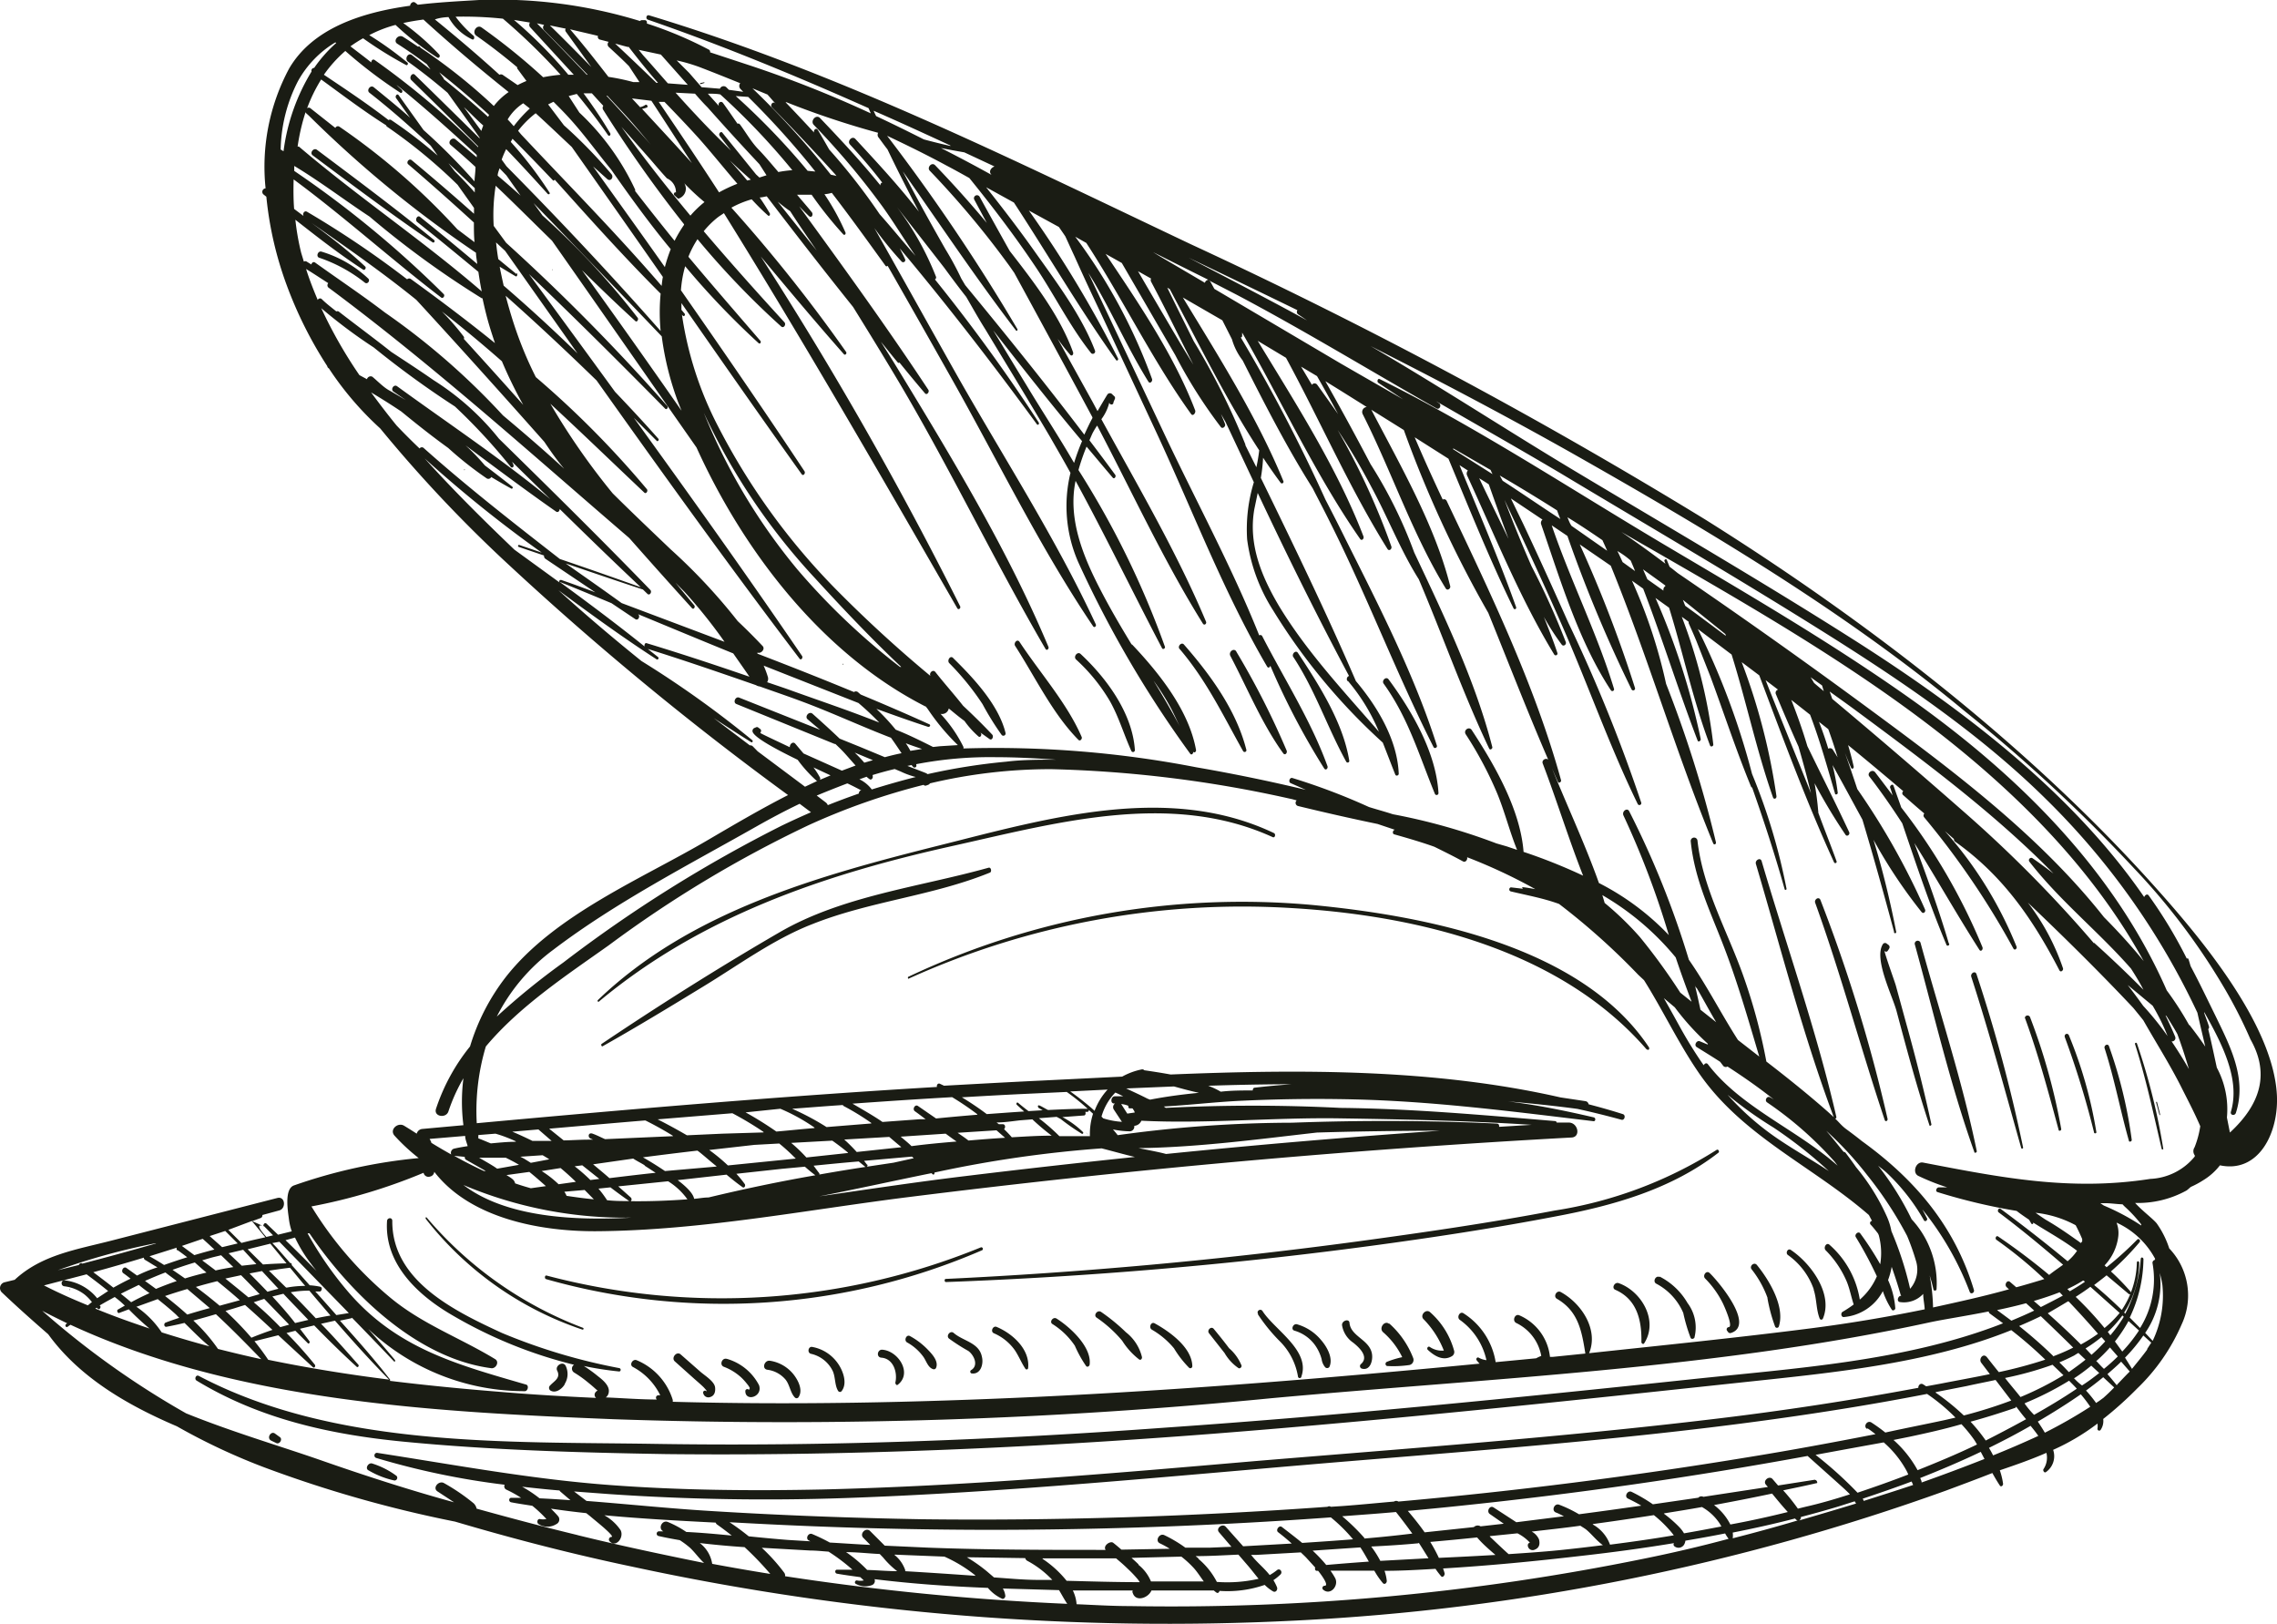 <svg xmlns="http://www.w3.org/2000/svg" viewBox="0 0 182.78 130.38"><defs><style>.cls-1{fill:#1a1c14;}</style></defs><g id="Layer_2" data-name="Layer 2"><g id="Layer_2-2" data-name="Layer 2"><path class="cls-1" d="M46.76,106.73c.1,0,.13-.12,0-.16a30.64,30.64,0,0,1-12.5-8.83c-.06-.07-.13,0-.08.1A26.75,26.75,0,0,0,46.76,106.73ZM153.7,75.78c1.53,5.55,2.84,11.25,4.78,16.68,0,.13.22.07.2-.06-1.16-5.64-3-11.19-4.52-16.74A.24.24,0,0,0,153.7,75.78ZM79.36,69.65c-5.57,1.56-11.74,2.25-16.81,5.2-4.84,2.81-9.61,5.82-14.25,8.94-.09.06,0,.25.08.19,2.73-1.54,5.4-3.16,8.07-4.79,2.83-1.72,5.65-3.8,8.73-5,4.63-1.85,9.67-2.27,14.27-4.14C79.63,70,79.57,69.6,79.36,69.65ZM22.07,115.07c-.33-.24-.71.39-.28.58l.4.19c.26.11.51-.31.28-.48ZM76.56,107c-.27-.24-.64.21-.39.44a15.15,15.15,0,0,0,1.56,1c.44.32.85,1.15.24,1.53a.15.15,0,0,0,0,.27c.75.13,1-.75.85-1.33C78.6,107.77,77.31,107.65,76.56,107ZM102.17,67.2c.18.08.26-.25.09-.33-8.51-4.05-18.26-1.16-26.89,1-9.69,2.43-20,5.29-27.4,12.43,0,0,0,.15.09.11,8.15-6.82,18-10.18,28.25-12.47C84.69,66.08,93.92,63.43,102.17,67.2Zm60.37,14.49c1.08,2.94,1.88,5.94,2.71,9,0,.14.23.07.21-.06a49,49,0,0,0-2.51-9A.22.22,0,0,0,162.54,81.69ZM67.68,53.28c-.05,0,0,.11,0,.1S67.74,53.27,67.68,53.28Zm90.56,25.13c1.47,4.53,2.7,9.13,4,13.71a.08.08,0,1,0,.16,0,124.25,124.25,0,0,0-3.74-13.92C158.55,77.87,158.15,78.14,158.24,78.41Zm13.14,5.39c.88,2.77,1.48,5.58,2.14,8.41,0,.08.15.07.13,0a51.08,51.08,0,0,0-2.11-8.44A.08.08,0,1,0,171.38,83.8Zm-5.63-.54a72.08,72.08,0,0,1,2.34,7.62c0,.14.21.11.19,0a34.85,34.85,0,0,0-2.19-7.74C166,82.86,165.66,83,165.75,83.26Zm3.19.88c.79,2.44,1.26,5,1.95,7.42,0,.14.24.08.23-.06A36.58,36.58,0,0,0,169.3,84C169.22,83.72,168.87,83.9,168.94,84.14Zm4.46,5.33c-.07-.32-.16-.65-.25-1,0-.06-.1,0-.08,0,.09.32.17.64.27,1C173.35,89.53,173.41,89.52,173.4,89.47ZM80,106.51c-.3-.12-.52.38-.22.51a4,4,0,0,1,1.69,1.37c.32.48.52,1,.84,1.48a.12.12,0,0,0,.22-.05C82.69,108.32,81.29,107.05,80,106.51Zm-21.65,2.57c-.38-.13-.63.48-.25.63a4.31,4.31,0,0,1,1.4.86,4.6,4.6,0,0,1,.47.52,1.46,1.46,0,0,1,.22.33l-.07.15a.16.16,0,0,0-.29.1c0,.87,1.42.46,1.1-.48A4.23,4.23,0,0,0,58.37,109.08Zm3.45.15c-.44-.07-.68.65-.2.72a2.3,2.3,0,0,1,1.45.78c.35.43.39,1.08.76,1.45a.19.19,0,0,0,.31-.06c.35-.57-.07-1.36-.44-1.82A3,3,0,0,0,61.82,109.23ZM37.28,37.74c.06,0,0-.11,0-.09S37.23,37.76,37.28,37.74ZM56.2,110.09l-1.56-1.37c-.32-.29-.79.27-.47.56l1.53,1.37c.26.23.52.45.77.69,0,0,.41.43.2.31a.15.15,0,0,0-.22.18.42.42,0,0,0,.56.31c.37-.11.43-.47.39-.79C57.33,110.86,56.53,110.39,56.2,110.09Zm-10.87,1a1.5,1.5,0,0,0,.08-1.45c-.22-.43-.89,0-.68.39.29.59-.24.82-.57,1.18a.26.26,0,0,0,0,.39C44.58,111.89,45.12,111.49,45.33,111.12ZM182.77,87.87c-.32-5.78-6.34-12.86-10.07-17-10.16-11.28-23-21.13-35.82-29.17A404.55,404.55,0,0,0,95.6,19.61C81.37,12.86,67.21,5.79,52.1,1.23c-.23-.06-.29.29-.09.35,6,2.07,11.89,4.51,17.71,7.1l.18.42a91.86,91.86,0,0,0-9.56-3.8L57,4.2A.2.2,0,0,0,56.93,4a31.21,31.21,0,0,0-5-2.11l0-.11a.17.17,0,0,0-.19-.16l-.24,0a.17.17,0,0,0-.12.07A38.79,38.79,0,0,0,38.46,0C37,.09,35.28.17,33.54.38l-.2-.16c-.19-.15-.41.05-.42.24C29,1,25.09,2.28,23.21,5.5a16.67,16.67,0,0,0-1.89,9.62.28.28,0,0,0-.18.48l.24.19A28.45,28.45,0,0,0,23,22.85a32.76,32.76,0,0,0,3.27,6.54.23.23,0,0,0,.13.18,25.26,25.26,0,0,0,4.12,4.82,109.79,109.79,0,0,0,10.27,10.9A247.25,247.25,0,0,0,63.26,63.82c-2.16,1.1-4.27,2.34-6.37,3.57-5.35,3.15-12.32,6-16.26,11A17.19,17.19,0,0,0,37.73,84,15.88,15.88,0,0,0,35,89c-.21.64.82.8,1,.2a14.12,14.12,0,0,1,1.2-2.65,14.86,14.86,0,0,0,0,3.77l-3.29.3a.51.51,0,0,0-.46.38c-.32-.21-.64-.41-1-.63-.5-.32-1.22.3-.78.79a15.73,15.73,0,0,0,1.94,1.8,41.93,41.93,0,0,0-10,2.19c-.82.27-.49,2.12-.42,2.69a4.88,4.88,0,0,0,.23,1l-1.1.27-.93-.89c-.13-.12-.28.07-.24.21l-.9-.41.68-.25a.22.22,0,0,0,.13-.24l1.36-.37c.56-.15.48-1.15-.15-1L9,99.57c-2.82.73-5.65,1.14-7.82,3.16l-.82.2a.48.48,0,0,0-.19.83c1.22,1.16,2.46,2.26,3.7,3.34,2.47,3.41,6.25,5.65,10.33,7.39a50.12,50.12,0,0,0,7,3.29,99,99,0,0,0,15.33,4.36c4.73,1.4,9.5,2.63,14.33,3.64a203.65,203.65,0,0,0,53.21,4.3,180.3,180.3,0,0,0,52.14-10.43c1.21-.45,2.47-.92,3.72-1.41.19.34.38.67.6,1,.1.16.28,0,.26-.15a5.76,5.76,0,0,0-.26-1.07c1.27-.43,2.53-.87,3.74-1.4a1.65,1.65,0,0,1-.23,1.3c-.08.11.06.35.2.24a1.56,1.56,0,0,0,.57-1.78,17.85,17.85,0,0,0,3.56-2.11,1.34,1.34,0,0,1,0,.4.14.14,0,0,0,.25.11,1.26,1.26,0,0,0,.21-.88,29.14,29.14,0,0,0,2.73-2.45,15.86,15.86,0,0,0,3.57-5.15,5.47,5.47,0,0,0-1-6.09,7.4,7.4,0,0,0-1-2c-.27-.35-1.15-1-1.74-1.65a8.07,8.07,0,0,0,4.13-1c.13-.09.23-.2.35-.29a7.13,7.13,0,0,0,1-.54,4.92,4.92,0,0,0,1.33-1.19C181.31,94.2,182.94,90.93,182.77,87.87Zm-78.6-63a.25.25,0,0,0,0,.34l.75.51c-2-1.1-4-2.15-6-3.2l-3.52-1.84Q99.82,22.79,104.17,24.91ZM97,22.46a.32.32,0,0,0-.28.24l-3.59-2.11-.57-.35Q94.74,21.34,97,22.46Zm11.21,32.21a15.34,15.34,0,0,1,2.48,4.07c-2.8-3.23-5.76-6.38-8-10.06-1.43-2.41-2.5-5-2-7.82l.27-1.29c2.35,5,4.76,9.87,7.33,14.69A.26.26,0,0,0,108.17,54.67Zm-7.33-17.11-.91-1.82s0,0,0-.06a56.62,56.62,0,0,0-4.14-8.28c-.71-1.43-1.43-2.87-2.13-4.31l.2.12c2.3,4.31,4.51,8.85,7.18,12.94A13.67,13.67,0,0,1,100.84,37.56Zm-8.48-15.2a.28.28,0,0,0,0,.25c1.15,2.15,2.24,4.42,3.39,6.66-.42-.69-.85-1.37-1.25-2.06q-1.61-2.72-3.19-5.44Zm-12.57-9c-.29.11-.5.43-.23.68q-2-1.11-4.07-2.16c.63.13,1.25.24,1.88.35Zm-3.52-1.64c-.72-.16-1.44-.34-2.15-.53-1.27-.64-2.54-1.27-3.83-1.87-.07-.14-.14-.28-.2-.43C72.15,9.77,74.21,10.72,76.27,11.67ZM63.14,8.21a68.83,68.83,0,0,0,7.35,2.45.35.35,0,0,0,0,.33c.26.34.5.69.75,1,.8,1.68,1.65,3.33,2.52,5-1.61-2.08-3.4-4-5.1-5.84-.26-.28-.68.18-.43.45.92,1,1.78,2,2.59,3.06a.18.18,0,0,0-.14.23c-1.57-1.94-3.28-3.77-4.86-5.42-.31-.32-.8.23-.5.55a61.85,61.85,0,0,1,5.57,6.63c.9,1.26,1.71,2.6,2.6,3.89-1-1.13-1.9-2.25-2.88-3.35A49,49,0,0,0,66.56,12c-.3-.53-.6-1.05-.91-1.57-.13-.21-.37,0-.3.21-.76-.82-1.53-1.64-2.29-2.43Zm-1.53-.62c.23.26.46.53.7.79l-.09-.09c-.19-.19-.42.15-.26.32,1.74,1.76,3.43,3.56,5.09,5.39a1.13,1.13,0,0,0,.1.13c-.15-.05-.31-.07-.46-.11A67.9,67.9,0,0,0,60.4,7.09Zm3.84,6.18-.62-.06a56.93,56.93,0,0,0-5.77-6l1,.07A67.22,67.22,0,0,1,65.45,13.77Zm-3,0c-.52-.6-1-1.19-1.58-1.79s-1-1.36-1.48-2a.16.16,0,0,0-.19-.05c-.38-.55-.76-1.11-1.16-1.66-.16-.22-.46,0-.32.25l0,0-.9-1c.35,0,.7,0,1,.06a56.3,56.3,0,0,1,5.78,6.08A9.72,9.72,0,0,0,62.47,13.81Zm3.17,6.42-3.19-4c.32.26.64.52,1,.76C64.15,18.07,64.9,19.15,65.64,20.23Zm8.67,36.49.18.23a17.82,17.82,0,0,0,2.42,2.9l-1.44.09-.55.06c-1-.5-2-1-3-1.39a17.6,17.6,0,0,0-1.55-1.67c1.39.5,2.78,1,4.17,1.45.14,0,.2-.16.08-.21-1.82-.83-3.66-1.62-5.51-2.39l-.23-.2a.26.26,0,0,0-.31,0c-2.56-1.06-5.15-2.08-7.75-3.08a.36.36,0,0,0,0-.09c.28.13.65-.28.42-.52-.66-.7-1.33-1.37-2-2a46.21,46.21,0,0,0-5.38-5.76c-1.56-1.49-3.15-3-4.66-4.5a55.51,55.51,0,0,1-5-7.19c2.53,2.34,5,4.73,7.54,7.13.14.14.32-.13.21-.27a76.1,76.1,0,0,0-8.92-9A30.37,30.37,0,0,1,41.25,26c-.23-.7-.45-1.46-.66-2.26,2.49,2.21,4.91,4.48,7.3,6.8,5.34,7.52,10.72,15,16.29,22.33.13.17.3-.08.2-.22C60,46.23,55.46,39.87,50.88,33.54l1.83,1.84c.09.1.22-.07.14-.16-1.13-1.28-2.3-2.53-3.48-3.77Q45.92,26.71,42.46,22c3.7,3.53,7.33,7.15,10.93,10.8.13.13.27-.09.17-.21A164.52,164.52,0,0,0,40.63,19.49l-1-1.36a14.93,14.93,0,0,1,.16-3.22c1.53,1.45,3,2.93,4.52,4.41,3.88,5.53,7.73,11.07,11.6,16.6C59.75,44.38,66.06,52.53,74.31,56.72ZM56.5,33.14a50.78,50.78,0,0,0,8.93,13.28c2.17,2.37,4.48,4.82,6.92,7.12a.18.18,0,0,0-.1,0A55,55,0,0,1,64,45.7,47.43,47.43,0,0,1,56.5,33.14Zm9.33,29.29a6.12,6.12,0,0,0-.53-.83l1.37.64-.86.36A.17.17,0,0,0,65.83,62.43Zm2.21.46c.46.22.85.42,1.1.56l-.06,0a.29.29,0,0,0-.14.25c-.83.29-1.67.6-2.49.93a.5.5,0,0,0-.18-.23l-.71-.54C66.38,63.52,67.21,63.19,68,62.89Zm.93-.33.59-.21a2.43,2.43,0,0,0,.25.2c.15.1.3-.13.24-.26a.59.59,0,0,0,0-.08c.59-.18,1.17-.34,1.77-.48l.48.2a6.48,6.48,0,0,0,1.21.44c-1.19.3-2.37.64-3.53,1A2.72,2.72,0,0,0,69,62.56Zm-.36-2.15,1.46.61-.69.2C69.14,60.94,68.88,60.67,68.61,60.41Zm4.23,1.07.33-.07.13.15a.15.15,0,0,0,.25-.16l0-.06A31.21,31.21,0,0,1,80,60.78c1.59,0,3.18.09,4.77.2-1.35,0-2.71,0-4,.16a49.66,49.66,0,0,0-6.31,1,.75.75,0,0,0-.2-.11Zm-.13-1.82c.43.17.87.31,1.3.46l-.93.15A5.51,5.51,0,0,0,72.71,59.66ZM61.64,54.34a7.69,7.69,0,0,0-.34-.91c2.53,1,5.07,2,7.61,3A21.8,21.8,0,0,1,70.58,58c-2.33-.93-4.72-1.73-7-2.55-.66-.24-1.33-.46-2-.69A.51.51,0,0,0,61.64,54.34Zm-9.9-2.45c-2.23-1.79-4.52-3.5-6.83-5.19,1.39.56,2.79,1.14,4.18,1.72L51,49.7c.24.15.42-.25.22-.4,2.54,1.05,5.08,2.11,7.64,3.15.43.62.87,1.24,1.3,1.87-2.73-.94-5.48-1.85-8.25-2.69C51.78,51.58,51.71,51.75,51.74,51.89ZM37.21,27a20.45,20.45,0,0,0-1.74-2c1.65,1.29,3.25,2.62,4.82,4A35.41,35.41,0,0,0,42,32.5c-1.58-1.78-3.17-3.54-4.77-5.3A.17.17,0,0,0,37.21,27Zm4.25-5L40,20.8c-.08-.45-.13-.89-.18-1.34l.73.68,5.81,8.23q-2.88-2.81-5.93-5.44c-.11-.5-.22-1-.32-1.52.43.25.85.52,1.27.76C41.5,22.26,41.59,22,41.46,21.91ZM49.1,14a38.45,38.45,0,0,0-3.83-3.94L44,8.38l.43-.21c.46.46.91.91,1.34,1.39,1.17,1.29,2.19,2.72,3.3,4.07C50.6,15.82,52.18,18,53.84,20a12.73,12.73,0,0,0-.47,1.44c-1.91-2.71-3.84-5.39-5.76-8.08l1.12,1C49,14.62,49.28,14.25,49.1,14ZM45.9,11.8q3.66,5.2,7.31,10.43c-.05.24-.07.48-.1.72-3.59-4.18-7.5-8.13-11.27-12.15l-.25-.3A7.66,7.66,0,0,1,43,9.09C44,10,44.93,10.89,45.9,11.8Zm-4.66-1.67c-.16-.18-.32-.37-.49-.54A3.92,3.92,0,0,1,42,8.29l.53.42A10.58,10.58,0,0,0,41.24,10.13Zm2.88,5.34A31.68,31.68,0,0,0,41,11.39l.14-.25c1.09,1.08,2.16,2.2,3.24,3.33.06.07.13,0,.14-.06,2.78,3.11,5.57,6.22,8.51,9.16a15.84,15.84,0,0,0,0,3c-4-4.54-8.13-8.93-12.37-13.22l-.39-.54a7.86,7.86,0,0,1,.36-.84c1.13,1.17,2.23,2.37,3.34,3.6C44.07,15.64,44.17,15.54,44.12,15.47Zm-3.47-1.39,1.14,1.62c-.61-.54-1.22-1.08-1.84-1.6,0-.2.09-.4.15-.59Zm6.07,7.61c1.4,1.38,2.82,2.75,4.28,4.08.14.13.28-.14.19-.26a62.13,62.13,0,0,0-7.64-8.21l-.72-1Q48,21.64,53.12,27a23.7,23.7,0,0,0,1.33,5.32l.26.65Q50.77,27.31,46.72,21.69Zm7.43-2.36q-1.62-2-3.17-4a.17.17,0,0,0,0-.12,20.06,20.06,0,0,0-4.47-6.17l-.86-1.33.65-.17c.87,1.06,1.71,2.15,2.5,3.3.1.14.26,0,.18-.15a36.37,36.37,0,0,0-2.14-3.2l.67,0c.31.34.61.68.92,1a.29.29,0,0,0,0,.34A104.26,104.26,0,0,0,54.91,18l0,.05A10.51,10.51,0,0,0,54.15,19.33ZM51.79,8.43a1.12,1.12,0,0,1-.41.17l-.65-.7,1.56.19c1.1,1.67,2.17,3.35,3.25,5-1.33-1.47-2.67-2.91-4-4.35a2.42,2.42,0,0,0,.36-.1C52.07,8.61,51.94,8.32,51.79,8.43Zm.46,3.19,0,0q-1.77-2-3.57-3.94h.07C49.37,8.36,50,9,50.65,9.74S51.72,11,52.25,11.62Zm-2.37-1.44c.79.89,1.59,1.78,2.38,2.68.42.49.85,1,1.28,1.46a1.2,1.2,0,0,1,.72,1.13c-.13-.06-.23.14-.12.23l.25.23a.13.13,0,0,0,.16,0,.83.83,0,0,0,.38-1.2,19.07,19.07,0,0,0,1.62,1.51,8.3,8.3,0,0,0-1.13,1.09C53.5,15,51.64,12.64,49.88,10.18Zm3-2,.46,0s0,0,0,0c.91.94,1.82,1.89,2.7,2.86,1.07,1.2,2.09,2.48,3.15,3.71a12.24,12.24,0,0,0-1.47.69C56.14,13,54.5,10.56,52.86,8.15Zm5.65,4.65q.85.81,1.74,1.59l-.29.07h0C59.49,13.9,59,13.34,58.51,12.8Zm-.74-1.89.89,1.15c-.95-.93-1.89-1.87-2.79-2.84-.56-.59-1.11-1.2-1.66-1.81l1.56.08c.32.37.64.73,1,1.09q2.05,2.31,4.17,4.57l.57.89-.57.18L60.69,14,58,10.67C57.88,10.48,57.64,10.74,57.77,10.91ZM56.14,5.38c1.1.42,2.19.86,3.28,1.3a.35.35,0,0,0,0,.44l.24.25-1.15-.16L58.3,7a.32.32,0,0,0-.51.12L56.32,7l-1-1.15-1-1Q55.24,5.05,56.14,5.38Zm-3.09-1,2.16,2.43-1.6-.12c-.66-.75-1.31-1.5-2-2.27L51.27,4Zm-2.61-.65c.77,1,1.57,2,2.38,2.92h-.13Q51.06,5.07,49.38,3.5C49.74,3.59,50.09,3.7,50.44,3.78ZM48,2.88a.23.23,0,0,0,.13.29l.73.19a.28.28,0,0,0,0,.4c.55.51,1.09,1,1.63,1.55a.06.06,0,0,0,0,0l.84,1.28h-.49a17,17,0,0,0-2-.42c-1-1.29-2-2.57-3.08-3.82C46.54,2.54,47.27,2.7,48,2.88ZM45.41,2.3a.21.21,0,0,0,0,.23l2.06,2.85c-1.1-1.12-2.2-2.24-3.33-3.34ZM43.68,2a.29.29,0,0,0,0,.42C44.83,3.58,46,4.78,47.17,6H47.1c-1.32-1.39-2.65-2.78-4-4.13Zm-1.14-.19a.32.32,0,0,0,0,.36L46.06,6l-.44,0A36.15,36.15,0,0,0,41.26,1.6ZM36,1.37A4.2,4.2,0,0,0,37.9,3.16c.17.08.22-.2.11-.29a9,9,0,0,1-1.44-1.53,30.27,30.27,0,0,1,3.8.16A49.33,49.33,0,0,1,45,6a13.1,13.1,0,0,0-1.4.2,50.11,50.11,0,0,0-4.95-4c-.38-.26-.81.39-.41.67,1.13.79,2.22,1.64,3.28,2.53a.2.2,0,0,0,0,.1l.74,1a7.7,7.7,0,0,0-.71.33L40.34,6a.27.27,0,0,0-.25,0c-1.68-1.53-3.41-3-5.18-4.44C35.27,1.43,35.64,1.39,36,1.37Zm-6.86,1.7a31.66,31.66,0,0,0,3.46,2.15c.12.06.19-.13.1-.2a27.55,27.55,0,0,0-3.06-2.2A10.09,10.09,0,0,1,31.75,2,23.43,23.43,0,0,0,35.1,4.62c.16.09.26-.13.16-.24a19.92,19.92,0,0,0-2.89-2.53c.54-.12,1.08-.21,1.62-.28,2.19,2,4.5,3.95,6.84,5.82a5.27,5.27,0,0,0-1.19,1.12,45.22,45.22,0,0,0-5.87-4.67l-.07-.09a.11.11,0,0,0-.14,0c-.4-.27-.8-.54-1.2-.79s-.83.32-.47.55c.82.52,1.6,1.08,2.37,1.64l.3.43L33.05,4.41c-.3-.21-.6.33-.3.54,1.11.79,2.16,1.63,3.18,2.5.86,1.2,1.72,2.39,2.57,3.6a.13.13,0,0,0,0,.06Q35.91,8.55,33.3,6c-.22-.21-.49.23-.28.43q2.7,2.64,5.36,5.32s0,.05,0,.07a64.23,64.23,0,0,0-8.3-7c-.14-.1-.26,0-.28.19-.55-.44-1.11-.86-1.67-1.29A10.27,10.27,0,0,1,29.15,3.07Zm7.61,11.79,1.3,1.83v.47h0q-2.46-2.19-5-4.3c-.21-.18-.47.17-.28.33,1.79,1.53,3.54,3.09,5.27,4.67,0,.53,0,1.06.05,1.58L36.71,18.4a54.46,54.46,0,0,0-9.45-8.22.22.22,0,0,0-.34.09l-2-1.58a.21.21,0,0,0-.27,0,12.68,12.68,0,0,1,1.13-2.31C27.5,7.63,29.21,8.93,31,10.06a.18.18,0,0,0,.1.13A42.35,42.35,0,0,1,36.76,14.86ZM36,13.1l2.11,2c0,.12,0,.24,0,.35q-.76-.87-1.59-1.68ZM24.8,9.29a92.42,92.42,0,0,0,13.41,11c0,.3.07.6.1.9Q36,19.24,33.72,17.41c-.22-.18-.44.24-.23.41,1.67,1.32,3.3,2.67,4.91,4,.08.53.16,1.05.27,1.57C34,19.35,28.74,15.81,24,11.77a.22.22,0,0,0-.11,0A16.26,16.26,0,0,1,24.53,9a.19.19,0,0,0,.07.11Zm13.84,1.22c-.47-.63-.93-1.27-1.4-1.91.53.48,1,1,1.55,1.47C38.74,10.21,38.68,10.36,38.64,10.51Zm-3-4.18-.38-.52c1.38,1.08,2.69,2.22,4,3.41l-.08.16C38,8.31,36.8,7.3,35.59,6.33ZM32.13,7.44c.14.09.22-.13.13-.22S32,7,31.83,6.81c2.22,1.79,4.34,3.7,6.44,5.63a1.37,1.37,0,0,0,0,.19l-1.7-1.44c-.28-.24-.67.22-.4.44.68.58,1.35,1.17,2,1.77,0,.39-.07.78-.08,1.16A47.71,47.71,0,0,0,34,10.44l-2-2.8c-.12-.17-.31.08-.21.23.38.53.75,1.06,1.13,1.58C32,8.62,31,7.82,30,7c-.27-.21-.6.24-.35.44,1.72,1.34,3.34,2.78,4.92,4.25.19.27.38.53.56.8a37.79,37.79,0,0,0-3.72-2.85.18.18,0,0,0-.22,0C29.52,8.35,27.76,7.18,26,6a10.4,10.4,0,0,1,1.72-1.91A37.89,37.89,0,0,0,32.13,7.44Zm-9.37,4.7L22.53,12a12.47,12.47,0,0,1,1.39-5.49,8.35,8.35,0,0,1,3-3.11l.07.05a11,11,0,0,0-1.77,2,.22.22,0,0,0-.21.29A16.2,16.2,0,0,0,22.76,12.14Zm.81,2.26c4.06,3,7.82,6.4,11.84,9.48.16.12.33-.14.21-.27a83.41,83.41,0,0,0-12-9.89c0-.13,0-.27,0-.4,2.08,1.25,4,2.72,6.05,4.07h0a74.22,74.22,0,0,0,9,6.55h.06c.13.6.27,1.2.43,1.78s.37,1.22.57,1.82c-2.21-1.79-4.47-3.49-6.72-5.12a.24.24,0,0,0-.33,0A78,78,0,0,0,24.65,17c-.22-.13-.39.16-.28.34l-.76-.57C23.55,16,23.55,15.21,23.57,14.4ZM24.39,21c-.07-.25-.15-.49-.22-.73a20,20,0,0,1-.46-2.63c1.77,1.39,3.55,2.78,5.43,4,.14.1.29-.14.17-.25C28,20.15,26.5,19,25,17.89c2.86,2,5.73,4,8.42,6.18,3.46,3.76,6.88,7.57,10.27,11.39.5.74,1,1.46,1.6,2.17-1.6-1.47-3.25-2.89-4.92-4.29a57.17,57.17,0,0,0-9.48-8.26c-1.82-1.39-3.74-2.67-5.59-4-.14-.1-.27,0-.31.15L24.62,21A.21.21,0,0,0,24.39,21Zm1.12,3.09c-.35-.83-.68-1.66-.94-2.5.6.37,1.19.76,1.78,1.14a.25.25,0,0,0,0,.34c8.44,6.27,16.17,13.25,24.13,20.09l.06.06q2.47,2.8,5,5.59c.13.16.3-.08.19-.22l-1.51-1.82.74.75a40.94,40.94,0,0,1,3.2,4l-8.26-3.11c-1.49-1.08-3-2.13-4.49-3.18,2.06.7,4.13,1.41,6.2,2.09l.36.35c.19.17.39-.16.23-.32-4-4.13-8.06-8.13-12.15-12.14a21.18,21.18,0,0,0-5.24-4.69c-1.12-.78-2.26-1.52-3.4-2.27C30,27.13,28.58,26.09,27.18,25A.2.2,0,0,0,27,25c-.39-.32-.8-.62-1.18-1A.2.2,0,0,0,25.51,24.07Zm3.95,6.35-.61-.33a37,37,0,0,1-3.06-5.37A41.37,41.37,0,0,0,30,27.89a76.17,76.17,0,0,0,6.52,4.74A46.89,46.89,0,0,1,41,37.48c.1.12.27,0,.22-.15s-.08-.17-.11-.26q1.53,1.51,3.07,3C40.28,36.85,36,34,31.87,31c-.26-.18-.54.26-.29.43l1,.69c-.45-.27-.9-.54-1.35-.79s-.9-.72-1.34-1.09C29.7,30.15,29.52,30.26,29.46,30.42ZM33.68,36c-.63-.6-1.24-1.21-1.84-1.84-.71-.87-1.39-1.76-2.05-2.66.82.49,1.63,1,2.42,1.53,1.22,1,2.48,2,3.77,2.93a28.53,28.53,0,0,0,3.09,2.44.25.25,0,0,0,.36-.11c.54.32,1.08.64,1.63.94.1,0,.13-.11.07-.16-.73-.58-1.47-1.15-2.21-1.71a16.75,16.75,0,0,0-1.55-1.61c2.4,1.79,4.8,3.59,7.26,5.31.14.1.28,0,.3-.2,2.15,2.11,4.32,4.22,6.51,6.28q-3.24-1.16-6.5-2.27c-3.71-2.89-7.41-5.77-10.92-8.9A.22.22,0,0,0,33.68,36Zm7.61,8.12c-2.36-2.26-4.84-4.7-7.2-7.32a101.59,101.59,0,0,0,9.4,7.56l-1.82-.62c-.1,0-.13.14,0,.17l2,.68a.28.28,0,0,0,.12.27l4,2.69c-.92-.35-1.84-.69-2.75-1-.13,0-.19.11-.13.2ZM60.82,60.31l-.39-.4a.29.29,0,0,0-.24-.08l-2.9-2.19c1,.65,2,1.3,3,1.93.11.07.18-.09.09-.16a81.58,81.58,0,0,0-8.89-6.35c-2.27-1.83-4.5-3.72-6.66-5.68,2.58,1.91,5.18,3.8,7.87,5.54.12.08.22-.1.12-.18L52,52.09C54.91,53,57.81,54,60.69,55a.63.63,0,0,0,.29.1c1.12.4,2.25.78,3.37,1.2,2.4.89,4.77,2,7.17,2.92.29.4.57.82.85,1.24-.45.09-.9.2-1.34.32l-2-.83-1.63-.66c-.71-.68-1.43-1.33-2.18-2-.28-.23-.65.23-.39.45s.64.55,1,.84L59.34,56c-.3-.13-.53.39-.23.51L67,59.72l.06,0c.21.2.42.4.62.61s.66.74,1,1.12l-1.1.41-3.08-1.38-.65-.77c-.18-.23-.46,0-.45.27-1-.48-1.94-.91-2.37-1.14h0l.06-.13A.19.19,0,0,0,61,58.5l-.16-.12a.16.16,0,0,0-.15,0l-.12.05a.26.26,0,0,0-.16.3c.13.46,1.77,1.36,3.62,2.26a10.72,10.72,0,0,0,1.53,1.69l.06,0-1,.47ZM44.41,76.24c5-3.8,10.86-6.81,16.33-9.91,1.15-.65,2.3-1.26,3.45-1.81l.91.68c-.78.34-1.55.69-2.32,1.06a110.57,110.57,0,0,0-17.56,11,57.44,57.44,0,0,0-5.34,4.34A15.24,15.24,0,0,1,44.41,76.24Zm59.31,13.88a102.35,102.35,0,0,0-14,1c-.12-.16-.25-.31-.38-.46a7,7,0,0,0,1.38.15.38.38,0,0,0,.33-.44.66.66,0,0,0,.57-.41c5.24.26,10.62-.27,15.87-.19s10.32.19,15.46.52l-2.61.16c0-.13,0-.25-.2-.26C114.68,89.93,109.2,89.92,103.72,90.12Zm11.88.64q-11,.76-22,1.87c-.5-.14-1.34-.3-2.21-.47,4.75-.06,9.56-.71,14.32-1.25C109,90.81,112.29,90.77,115.6,90.76Zm-46,2.73-.24-.31,3.84-.34.15.13-1.63.36-2.13.32A.15.15,0,0,0,69.63,93.49ZM73.17,92c-.27-.27-.58-.51-.87-.76L75.91,91c.29.21.58.43.88.63C75.58,91.73,74.38,91.84,73.17,92Zm-.84.09-3.56.38a13,13,0,0,0-1-1l3.61-.21C71.7,91.53,72,91.79,72.33,92.06Zm-4.26.46-3.34.36a12.33,12.33,0,0,0-1.22-1.17l3.3-.18Q67.44,92,68.07,92.52ZM63.88,93l-1.09.11-4.36.44a14.12,14.12,0,0,0-1.5-1.24l3.62-.41,2-.11C63,92.15,63.44,92.56,63.88,93Zm-6.37.64L53.38,94c-.58-.39-1.17-.76-1.77-1.1,1.45-.19,2.91-.37,4.37-.54l.09.06C56.57,92.81,57,93.21,57.51,93.61Zm-5.76-.07.88.57c-1.24.13-2.47.28-3.71.43-.43-.38-.87-.74-1.31-1.11L50.83,93C51.13,93.2,51.45,93.35,51.75,93.54ZM49,95.31c.5.38,1,.75,1.51,1.1-.6,0-1.19,0-1.78-.07a8.59,8.59,0,0,0-.69-.93Zm-.89-.68-.72.09a13.41,13.41,0,0,0-1.26-1.1l.61-.08Zm-.44,1.64c-.73-.07-1.46-.17-2.19-.28a1.74,1.74,0,0,0-.18-.33l1.63-.14Zm-1.41-1.41-1.42.2A8.43,8.43,0,0,0,43.48,94L45,93.76C45.42,94.11,45.83,94.48,46.22,94.86Zm-3.65-1.52L42.06,93l-.29-.15,1.79-.12c.18.11.36.21.53.33Zm-.12.73c.45.36.89.75,1.33,1.14l-1.21.17q-.65-.18-1.26-.39a.52.52,0,0,0-.06-.16c-.09-.2-.46-.39-.62-.5l-.06,0Zm-2.58-.26-.22-.15c-.41-.26-.82-.49-1.23-.73.71,0,1.42,0,2.14,0,.36.18.72.36,1.06.57ZM50.7,97.74c-4.53.25-10.06,0-13.5-2.62A33.34,33.34,0,0,0,50.7,97.74Zm-.07-1.32a.2.2,0,0,0,0-.3l-1-.89,4-.41a5.37,5.37,0,0,1,1.55,1.45C53.67,96.38,52.15,96.44,50.63,96.42Zm3.77-1.69,3.92-.44c.42.35.84.69,1.28,1,.16.12.27-.13.18-.25a8.57,8.57,0,0,0-.67-.82l3.67-.4,1.83-.17q.4.36.84.69c-2.88.5-5.74,1.1-8.57,1.78-.38,0-.77.08-1.16.11C55.63,95.72,54.89,95.1,54.4,94.73Zm10.91-1.16c1.21-.12,2.41-.24,3.62-.34l.54.44h0c-1.24.19-2.47.39-3.7.61a.16.16,0,0,0,0-.1C65.62,94,65.46,93.77,65.31,93.57Zm9.46.6.1.09c.09.08.17-.05.14-.14a96,96,0,0,1,13.42-1.94c.87.22,1.77.48,2.67.69q-6.76.7-13.49,1.52c-4,.48-7.89,1.07-11.84,1.64C68.78,95.44,71.77,94.78,74.77,94.17Zm12.15-3.31a7,7,0,0,0-1.64-1.19L87,89.54c.14,0,.17-.17.12-.29l.18,0a.13.13,0,0,0,.1-.16l.34.31a5.26,5.26,0,0,0-.25,1.78c-.12-.1-.24-.21-.37-.3s0,0,0,0l.39.32c-.82,0-1.65,0-2.47,0a16.36,16.36,0,0,0-1.65-1.44l1.43-.11.32.17A18.14,18.14,0,0,0,86.83,91C86.93,91.06,87,90.92,86.92,90.86Zm-2.5.3c-1.07,0-2.13.07-3.2.13-.19-.22-.4-.44-.62-.65.13-.13.11-.41-.12-.4h-.3L80,90.1c.63,0,1.25-.1,1.87-.17l1-.08A18.37,18.37,0,0,0,84.42,91.16Zm-3.74.17c-1,.06-2,.14-2.94.22-.28-.22-.58-.42-.87-.62l3.12-.2Zm11.43-3.14c-.56-.29-1.14-.55-1.71-.82l3.84-.16c.65.18,1.3.36,2,.51-1.33.13-2.64.3-3.92.55Zm-1.54.57c0,.1,0,.21.13.21h.17s.07,0,.09.08a.67.67,0,0,1,.13.25l-.6.09L90,88.62h0A2.07,2.07,0,0,1,90.57,88.76ZM89.49,88c-.3,0-.4.56-.07.58h.08a.36.36,0,0,0-.1.47l.66,1a6.4,6.4,0,0,1-1.5-.28l-.14-.14a4.55,4.55,0,0,1,1.11-1.93c.22.09.43.2.64.3C89.94,88,89.7,88,89.49,88Zm-1.62,1.17-.28-.25c-.54-.46-1.1-.9-1.68-1.31l3-.15A5.22,5.22,0,0,0,87.87,89.15ZM87.31,89c-1.06,0-2.12.05-3.18.1-.23-.11-.44-.25-.66-.35s-.17.15-.07.2.2.12.3.17l-1.14.07c-.29-.22-.57-.44-.84-.67-.1-.08-.18.1-.09.17l.58.53c-1,.06-2,.14-3,.21a23.67,23.67,0,0,0-2-1.35c1.73-.1,3.47-.2,5.2-.28l3.22-.15A17.37,17.37,0,0,1,87.31,89Zm-8.86.48c-1.1.09-2.21.19-3.31.3l-1.45-1c-.24-.17-.48.26-.25.42s.57.42.86.64l-.46,0-3,.22c-.79-.54-1.61-1-2.41-1.47,2.67-.19,5.34-.37,8-.52A23,23,0,0,1,78.45,89.44Zm-8.51.7-3.59.29A21,21,0,0,0,63.59,89c1.36-.1,2.71-.21,4.07-.3a.12.12,0,0,0,.06.08A19.93,19.93,0,0,1,69.94,90.14Zm-4.56.37c-1,.08-2,.19-3.06.28a28.65,28.65,0,0,0-2.47-1.54L62.64,89s0,0,0,0A15.07,15.07,0,0,1,65.38,90.51Zm-4.09.35L58,91l-2.86.13c-.79-.46-1.58-.89-2.35-1.28l6-.49A26.11,26.11,0,0,1,61.29,90.86Zm-7.26.3-5.46.24c-.32-.14-.64-.31-1-.44s-.4.29-.17.39l.21.09-.36,0c-.67,0-1.34.05-2,.06l-1.17-.94c2.56-.22,5.12-.45,7.68-.66l.05,0C52.57,90.32,53.31,90.73,54,91.16Zm-9.75.38-1.54,0c-.55-.27-1.09-.52-1.62-.74l2.1-.18Zm-2.88.07c-.67,0-1.33.07-2,.13-.34-.13-.68-.29-1-.4a2.45,2.45,0,0,1,0-.27L39.77,91C40.32,91.15,40.87,91.37,41.4,91.61ZM39,94l-.15,0c-.81-.37-1.6-.78-2.39-1.22l.85.08a.23.23,0,0,0,.11.24Zm-1.66-2.82c0,.27.13.55.2.82-.38.06-.75.12-1.12.21a.35.35,0,0,0-.2.46c-.53-.3-1.07-.61-1.6-.94,0-.1-.09-.2-.13-.31ZM24.84,99c3.4,5,8.75,10.08,14.63,10.83.37,0,.62-.52.28-.73-2.81-1.71-5.84-2.8-8.41-4.93A29.46,29.46,0,0,1,25,96.84a44.72,44.72,0,0,0,9-2.7.4.4,0,0,0,.53.3.42.42,0,0,0,.33-.38c2.88,3.74,8.52,4.81,13.11,4.77,8.34-.07,16.62-1.69,24.88-2.73q26.53-3.33,53.26-4.79c.83,0,.57-1.25-.23-1.2l-.92,0a.14.14,0,0,0-.12-.12c-5.76-.48-11.48-1-17.26-1.06a139.55,139.55,0,0,0-14,0l-.16-.11c2.13-.12,4.27-.38,6.4-.47,3.31-.15,6.62-.18,9.93-.07,6.11.21,12.13,1,18.18,1.72.16,0,.18-.27,0-.31-2.27-.53-4.57-1-6.88-1.28,1.85.16,3.71.35,5.57.6,1.19.26,2.36.55,3.53.87.26.08.38-.37.12-.45-.91-.29-1.83-.55-2.75-.79a.3.3,0,0,0-.25-.25l-2-.3c-10.11-2.3-20.82-2.27-31.3-1.84-.71-.13-1.42-.24-2.11-.34a.23.23,0,0,0-.2-.07,5.42,5.42,0,0,0-1.58.58l-6.73.33c-2.52.12-5,.26-7.57.4L75.46,87c-.17-.09-.29.1-.25.25-12.33.73-24.64,1.78-36.94,2.91A18,18,0,0,1,39,84c2.72-3.25,6.53-5.75,9.88-8.13a95.34,95.34,0,0,1,16-9.62A53.62,53.62,0,0,1,74.14,63a.18.18,0,0,0,.19.06L74.5,63a.3.3,0,0,0,.15-.12,42.06,42.06,0,0,1,9.71-1.14,98,98,0,0,1,19.14,2.36l.23.05.36.1a.26.26,0,0,0,.11.45c2.1.51,4.25,1,6.38,1.44l1.4.47c-.18,0-.24.31-.07.36,1.09.31,2.17.62,3.23,1,.77.38,1.54.76,2.29,1.17.21.12.39-.13.34-.33a43.24,43.24,0,0,1,5.47,2.56c-.35-.06-.7-.13-1.06-.16l.06.13-.94-.11c-.17,0-.22.29,0,.33,1.31.31,2.62.55,3.85,1a55.24,55.24,0,0,1,6.36,5.69l.46.43c1.54,2.45,2.77,5.08,4.41,7.46,3.49,5.07,9.11,7.45,13.64,11.39l.25.47a.18.18,0,0,0-.12.29c.22.23.41.48.6.72l.06.13a5.49,5.49,0,0,1,.12,2.34,25.17,25.17,0,0,0-1.6-2.47c-.15-.22-.49.08-.36.29a31.79,31.79,0,0,1,1.69,3.15,5.15,5.15,0,0,1-1.37,1.87,7.42,7.42,0,0,0-2.43-4.4c-.24-.23-.52.22-.31.44a8,8,0,0,1,1.7,2.53c.24.59.35,1.22.55,1.82a9.16,9.16,0,0,1-.89.59c-.17.1-.12.44.1.42a3.91,3.91,0,0,0,3.13-2.08,6.42,6.42,0,0,0,.72,1.49c.09.13.28,0,.28-.11a6.68,6.68,0,0,0-.58-2.27,6.13,6.13,0,0,0,.29-1.06c.25.72.49,1.44.7,2.18a.35.35,0,0,0,.07.15l-.08,0c-.23.08-.29.49,0,.5a2.1,2.1,0,0,0,1.84-.66c0,.41.1.82.12,1.24q-4.52.93-9.1,1.52c-5.93.76-11.88,1.36-17.84,2,.78-1.89-.61-4-2.28-4.91-.32-.17-.62.35-.31.54,1.73,1,2,2.59,2.29,4.4l-2.64.27-.2,0a4.11,4.11,0,0,0-2.46-3.34c-.36-.16-.6.45-.24.62a3.64,3.64,0,0,1,2,2.64,3,3,0,0,0-.41.19l-3.25.31a5.71,5.71,0,0,0-2.58-3.92c-.3-.2-.58.33-.29.53a5.39,5.39,0,0,1,2.13,3.23,1.67,1.67,0,0,1-.62-.2c-.13-.07-.24.1-.17.2a2.32,2.32,0,0,0,.24.28c-11.84,1.14-23.7,2.11-35.59,2.67-9.71.45-19.45.66-29.18.39a.42.42,0,0,0,0-.16,5.06,5.06,0,0,0-2.88-3.17c-.33-.15-.64.37-.31.54A5.09,5.09,0,0,1,53,112h-.16a.19.19,0,0,0-.11.34l.08,0c-1.39,0-2.78-.11-4.18-.17a.61.61,0,0,0,.24-.44c.07-.52-.53-1-.87-1.26a11.2,11.2,0,0,0-1.13-.82,27.23,27.23,0,0,0,2.85.44.14.14,0,0,0,0-.27A46.88,46.88,0,0,1,40.3,107c-3.79-1.75-8.84-4.18-8.81-9,0-.31-.4-.26-.42,0-.24,3.46,2.5,6,5.3,7.61a36.62,36.62,0,0,0,9.71,3.94.37.37,0,0,0,0,.62,9.12,9.12,0,0,1,1,.7c.21.17.42.34.62.52l.28.25a.15.15,0,0,0-.13.07.32.32,0,0,0,0,.5c-2.59-.12-5.18-.27-7.76-.49-3-.24-5.88-.52-8.8-.88a.09.09,0,0,0,0-.13c-1.25-1.62-2.63-3.17-4-4.7l.89-.19s.05,0,.07-.05c1.13,1.16,2.25,2.32,3.37,3.5.06.07.14,0,.08-.11-.7-.84-1.42-1.67-2.14-2.49a18.24,18.24,0,0,0,12.57,5c.24,0,.35-.46.1-.53-5.61-1.63-10.49-2.92-14.43-7.62A28.23,28.23,0,0,1,24.69,99Zm72-11.84q3.43-.12,6.87-.13c-1,.07-2,.16-3,.28-.1,0-.15.12-.15.22-.86,0-1.71,0-2.57.1C97.62,87.41,97.25,87.25,96.87,87.11Zm40.23-3.32-.63-.26c-.25-.09-.48.32-.24.47.63.39,1.26.78,1.88,1.18l.22.29a.27.27,0,0,0,.37.09c1.28.83,2.53,1.7,3.71,2.64l-.29-.17c-.26-.14-.47.26-.24.41a29.15,29.15,0,0,1,5.43,4.77l.23.31,0,0c-3.24-2.89-7.77-4.67-10.41-8.14-.12-.15-.27-.06-.34.08-.7-1-1.37-2.09-2-3.24-.39-.71-.79-1.43-1.2-2.15l.88.74A20.18,20.18,0,0,0,137.1,83.79Zm-1-4.72c0,.09.11.16.16.24.51.88,1,1.8,1.53,2.69l-1.26-1C136.35,80.36,136.21,79.72,136.05,79.07Zm10.41,11.54a28,28,0,0,1,3.4,3.66,30.43,30.43,0,0,1,3.21,4.89,19.28,19.28,0,0,1,.71,2,2.35,2.35,0,0,1-.47,2.24,26.84,26.84,0,0,0-1.5-4.62,5.22,5.22,0,0,0-.35-1.14,17.15,17.15,0,0,0-2.49-4c-.26-.38-.54-.76-.83-1.14a.2.2,0,0,0-.17-.09C147.49,91.84,147,91.22,146.46,90.61ZM146.8,94c-1.28-.85-2.63-1.61-3.87-2.44a21.82,21.82,0,0,1-4.25-3.68,31.9,31.9,0,0,0,3.67,2.62A36.08,36.08,0,0,1,146.8,94ZM134.88,79.68a48.72,48.72,0,0,0-3.24-4.46,24.4,24.4,0,0,0-2.83-2.74c-.06-.21-.12-.42-.19-.63a21.79,21.79,0,0,1,5.89,5c.4,1.19.83,2.38,1.28,3.56ZM8,104.79c.4-.24.81-.46,1.21-.68.19.15.39.3.57.47l.24.22-.56.32c-.12.08,0,.33.11.27l.77-.29A21.28,21.28,0,0,0,12,106.64c-1.46-.49-2.91-1-4.35-1.6l.11-.07.1.09c.12.1.22-.08.21-.18Zm7.73-1.49c.57-.17,1.14-.32,1.71-.46.61.5,1.22,1,1.81,1.53l-1.62.44C17,104.28,16.37,103.78,15.72,103.3ZM16.84,105c-.61.16-1.21.34-1.81.52-.57-.52-1.16-1-1.78-1.49.6-.2,1.19-.39,1.79-.56C15.66,104,16.25,104.5,16.84,105Zm4-1.12-.9.26c-.61-.51-1.22-1-1.85-1.51l1.26-.27C19.88,102.89,20.37,103.4,20.87,103.91Zm-.81-1.66,1-.19,1.32,1.42c-.29.07-.59.15-.88.24Q20.81,103,20.06,102.25Zm-1.26,2.81.9-.28c.74.65,1.47,1.32,2.2,2-.57.19-1.13.4-1.69.63a24.77,24.77,0,0,0-2.08-2.15Zm1.6-.5.84-.27,2,2.07-.71.2C21.87,105.87,21.15,105.2,20.4,104.56Zm1.49-.46.89-.22c.66.71,1.34,1.4,2,2.1l-1.06.25C23.15,105.5,22.53,104.79,21.89,104.1Zm1.48-.34a8.41,8.41,0,0,1,1.49-.13c.56.67,1.13,1.33,1.7,2-.39.06-.79.14-1.18.22C24.72,105.15,24.05,104.45,23.37,103.76Zm-.4-.4L21.59,102c.56-.09,1.12-.17,1.69-.24.41.48.82,1,1.22,1.46A8,8,0,0,0,23,103.36Zm-1.86-1.86-1.2-1.19,1.82-.45L23,101.41C22.39,101.42,21.75,101.45,21.11,101.5Zm-.5,0-1.17.13-1.06-1,1.17-.28Zm-1.85.24c-.48.08-1,.17-1.42.27l-1.08-.81c.31-.09.62-.19.94-.27l.58-.14Zm-2.11.43q-.9.21-1.77.48l-1-.69c.58-.21,1.18-.41,1.79-.59C16,101.66,16.31,101.94,16.65,102.21Zm-2.4.68c-.57.19-1.14.41-1.7.64l-.88-.64c.54-.24,1.09-.47,1.64-.68C13.63,102.43,14,102.66,14.25,102.89ZM12,103.8c-.5.23-1,.47-1.47.73l-.46-.38-.37-.3c.48-.25,1-.49,1.44-.71C11.4,103.35,11.69,103.58,12,103.8Zm-1-1.41-.85-.61c-.24-.17-.48.26-.25.42s.39.29.58.44c-.47.22-.93.47-1.38.72-.52-.42-1.07-.83-1.61-1.24,1.36-.37,2.71-.76,4.06-1.17a.19.19,0,0,0,.09.18c.33.19.64.4,1,.6C12,101.93,11.49,102.15,11,102.39Zm0,2.49,1.66-.6c.5.4,1,.81,1.46,1.23.09.09.18.19.27.27-.36.12-.72.24-1.08.38-.19.06-.15.38.06.34.48-.09,1-.2,1.44-.31.65.63,1.28,1.29,2,1.88-1.28-.34-2.56-.72-3.83-1.12A7.59,7.59,0,0,0,10.93,104.88ZM15.52,106c.6-.16,1.21-.33,1.81-.51,1.24,1.15,2.43,2.36,3.64,3.61-1.16-.25-2.32-.53-3.47-.82A14.07,14.07,0,0,0,15.52,106Zm4.9,1.66,1.92-.48,2.77,2.56c.13.12.25-.09.16-.2A33.74,33.74,0,0,0,23,107l.71-.18,1,1c.09.09.19-.07.13-.16-.24-.33-.5-.65-.76-1l1.14-.27c1.11,1.14,2.24,2.25,3.41,3.32.1.09.21-.07.14-.16-1-1.13-1.95-2.22-3-3.29l1.12-.25c1.41,1.62,2.84,3.21,4.34,4.73-3.27-.41-6.5-.93-9.7-1.59A19.22,19.22,0,0,0,20.42,107.65Zm3.26-8.32A11.72,11.72,0,0,0,25,101.49c.13.18.27.36.41.53-.82-.83-1.65-1.66-2.49-2.47Zm-1.25.34L28,105.4l-1,.16-1.51-1.7-.18-.19c.13,0,.25,0,.37,0s.27-.34,0-.39a5.76,5.76,0,0,0-.82-.11l-1.44-1.62c0-.08,0-.17-.13-.17h0l-1.12-1.28-.31-.32Zm-1.21-1.23.7.71-.54.13C20.88,98.73,20.47,98.17,21.22,98.44Zm-1-.44,1.08,1.31q-1,.21-1.92.45l-1.05-1.05Zm-2.14.8,1,1-1.25.3-1-.89Zm-1.81.63c.32.28.63.57.94.86-.54.14-1.08.29-1.61.45l-1-.74Zm-2,.92c.26.18.51.37.76.56-.62.19-1.24.4-1.86.62-.39-.25-.78-.48-1.17-.7l2.19-.69A.2.2,0,0,0,14.21,100.35Zm-1.74-.55c-2,.57-3.94,1.11-5.92,1.62l0,0c-.12-.09-.23,0-.28.11l-1.69.42A53.43,53.43,0,0,1,12.47,99.8Zm-5.58,2.48c.59.44,1.17.88,1.73,1.34l-.88.58a3.92,3.92,0,0,0-2.64-1.44c-.27,0-.3.44,0,.48a3.3,3.3,0,0,1,1.64.67,3.65,3.65,0,0,1,.58.6c-.12.08-.22.18-.33.26-1.19-.49-2.36-1-3.52-1.6Zm39.45,20.94c-2.73-.66-5.44-1.38-8.14-2.13a.84.84,0,0,0-.24-.43,16.09,16.09,0,0,0-2.36-1.61c-.42-.27-1,.38-.52.67l1.31.86c-3.64-1-7.25-2.17-10.82-3.42-3.26-1.13-7.06-2.25-10.69-3.72a68.43,68.43,0,0,1-11.55-8.23c.67.35,1.34.68,2,1l-.1.08c-.09.1,0,.29.14.2a1.88,1.88,0,0,1,.23-.16c13.32,6.17,29.22,7,43.57,7.58A398.54,398.54,0,0,0,102,112.24c17.5-1.61,35.69-2.35,52.88-6.09,1.11-.24,2.85-.5,4.76-.88a.21.21,0,0,0,.09.17l1.06.78c-7.85,3.08-16.85,3.62-25.16,4.51-14,1.48-28,2.89-42,3.86-13.66,1-27.36,1.53-41.06,1.31-12-.19-25.67.31-36.62-5.46-.23-.11-.37.26-.17.38,5.07,3.08,10.73,4.33,16.59,4.9,7,.68,14.07.88,21.1,1,14.68.16,29.35-.5,44-1.64,14.31-1.12,28.59-2.64,42.87-4.17,6.85-.73,14.5-1.47,21.11-4.14a32.41,32.41,0,0,1,2.73,2.37,35.67,35.67,0,0,1-3.73,1c-.33-.4-.64-.8-.95-1.19s-.69.14-.46.44l.69.91c-1.4.29-2.75.53-3.92.76l-1.19.22-.25-.16c-.21-.13-.4.09-.38.28q-8.14,1.52-16.38,2.5c-12.24,1.47-24.55,2.36-36.84,3.38-11.57,1-23.14,2-34.75,2.28-5.7.12-11.42.07-17.11-.36-6.29-.47-12.42-1.62-18.64-2.58-.25,0-.29.34-.07.41a62.06,62.06,0,0,0,10.31,2.15.29.29,0,0,0,.15.4,9.47,9.47,0,0,1,1.17.65l-.79,0c-.21,0-.23.32,0,.36.56.11,1.13.19,1.69.28a10.28,10.28,0,0,1,1.13,1.06,1.22,1.22,0,0,1-.54,0c-.21,0-.24.32-.09.41a1.34,1.34,0,0,0,1.43,0,.41.41,0,0,0,.16-.61c-.18-.22-.39-.42-.59-.63.94.14,1.89.26,2.83.36l.28.22c.39.33.79.65,1.19,1-.08-.06.81.69.55.69a.21.21,0,0,0-.17.32c.5.61,1.21-.26.91-.86a3.84,3.84,0,0,0-1.31-1.2c3,.28,6,.44,8.94.59a.3.3,0,0,0,.12.16c.4.28.79.58,1.17.88-1.22-.12-2.43-.23-3.65-.29a8.12,8.12,0,0,0-1.48-.8c-.46-.19-.82.53-.36.75h-.32a.19.19,0,0,0-.05.38c.56.13,1.12.23,1.69.33a7.16,7.16,0,0,1,.83.62c.39.37.72.85,1.12,1.21C53.11,124.77,49.71,124.05,46.34,123.22Zm120.87-20.43.09.09c-.39.27-.8.52-1.21.76l-.2-.18A10.19,10.19,0,0,0,167.21,102.79Zm-.21-3c-.12-.09-.24-.19-.37-.27-.8-.57-1.62-1.13-2.47-1.62-.24-.15-.55-.37-.82-.56a8.71,8.71,0,0,1,3.22,1h0c.19.36.36.73.52,1.1a1.55,1.55,0,0,1,0,.21A.61.61,0,0,0,167,99.83Zm-17.14,14.86c.22.14.42.3.63.46-3.38.66-6.77,1.29-10.17,1.84q-14,2.31-28.13,3.57a.32.32,0,0,0-.35,0c-1.39.12-2.77.26-4.15.36l-.92.06a.24.24,0,0,0-.27,0c-10.83.78-21.69,1.13-32.54,1-5.65-.1-11.3-.31-16.94-.66-3.32-.2-6.65-.55-10-.81l-1-.76,2.81.21a183.48,183.48,0,0,0,18.91.32c13-.45,26-1.74,38.94-2.83,13.56-1.13,27.17-2.1,40.62-4.24q3.68-.58,7.33-1.29a15.43,15.43,0,0,1,2.28,1.9l-.86.2c-1.58.34-3.18.65-4.77,1a13.85,13.85,0,0,0-1.14-.82C149.86,114,149.56,114.5,149.86,114.69Zm-4.19,4.11-3,.47-.43-.5c-.27-.34-.82.12-.55.43l.16.19-5.18.79h0a.33.33,0,0,0-.4.07l-3.65.53a13,13,0,0,0-1.71-1c-.32-.15-.62.38-.29.54s.72.36,1.07.57c-1.67.24-3.33.47-5,.69a10.24,10.24,0,0,0-1.6-.77c-.38-.13-.64.48-.25.63.22.08.43.2.64.3l-3.82.48-1.83-1.19c-.31-.2-.59.33-.3.53l1.12.78-1.86.21a.44.44,0,0,0-.54.06l-3.95.42c-.43-.61-.89-1.18-1.35-1.72,1.4-.13,2.8-.26,4.2-.41q14-1.45,27.89-4l2.46,2.2c.07.07.53.46.94.88-1.18.38-2.37.73-3.57,1l-.61.15a14.89,14.89,0,0,0-1.18-1.47c.9-.19,1.8-.37,2.69-.58C145.92,119.09,145.87,118.77,145.67,118.8Zm-26.09,4.53,2.17-.22a3.47,3.47,0,0,1,1,.75.21.21,0,0,0-.17.22.39.39,0,0,0,.58.33c.37-.15.4-.48.32-.81a1.29,1.29,0,0,0-.59-.63c1.3-.15,2.61-.29,3.91-.47.16.11.33.2.48.32.43.36.85.91,1.33,1.24-1.19.15-2.38.29-3.57.41s-2.64.22-4,.31C120.57,124.28,120.08,123.8,119.58,123.33Zm.49,1.51c-1.54.09-3.09.17-4.63.24a12.25,12.25,0,0,0-.69-1.28c1.26-.11,2.51-.23,3.76-.36C119,123.92,119.54,124.38,120.07,124.84Zm7.77-2.48c1.63-.22,3.25-.46,4.86-.71A9.76,9.76,0,0,1,134,122.8a5.65,5.65,0,0,1,.36.44c-1.7.29-3.41.53-5.12.75A3.05,3.05,0,0,0,127.84,122.36Zm5.72-.86c1-.16,2-.32,3-.5a4.14,4.14,0,0,1,1.44,1.35l.12.21c-1,.19-2,.38-3,.55a2.66,2.66,0,0,0-.39-.51A10.06,10.06,0,0,0,133.56,121.5ZM102.61,123q.56.43,1.08.9l-3.9.22-1.39-1.56c-.28-.31-.82.12-.55.43l1,1.17-1.7.07c-.65,0-1.3,0-2,0a10.76,10.76,0,0,0-1.68-1c-.4-.2-.78.45-.37.65s.54.28.8.44l-3.88.07c-.22-.19-.43-.37-.66-.55s-.84.23-.61.57c-4.75,0-9.49,0-14.24-.18l-3.49-.16-1.18-1.18c-.33-.32-.87.22-.54.55l.56.57c-1.09-.05-2.17-.13-3.25-.19a15.12,15.12,0,0,0-1.41-.68c-.32-.14-.58.38-.26.52l.11.06-1.82-.11c-1-.08-2.08-.18-3.13-.29a19,19,0,0,0-1.54-1.13l2.06.11q9.39.49,18.79.5,13.73,0,27.42-1a12.87,12.87,0,0,1,1.78,1.76c-1.36.11-2.72.2-4.08.29-.55-.45-1.11-.88-1.62-1.27C102.69,122.38,102.36,122.83,102.61,123Zm-30.8,1.79,4,.16,0,0a11.35,11.35,0,0,1,2.41,1.45l.09.09c-1.88-.13-3.77-.26-5.65-.37a.17.17,0,0,0,0-.1A2.68,2.68,0,0,0,71.81,124.82Zm.25,1.33c-.82,0-1.63-.08-2.45-.1a11,11,0,0,0-1.69-1.43c.9,0,1.8.11,2.7.15l.27.28A6.78,6.78,0,0,0,72.06,126.15ZM77.61,125l4.69.07a.32.32,0,0,0,.17.22,7.81,7.81,0,0,1,2,1.53l-1.09,0c-1.2,0-2.39-.12-3.59-.2l-.56-.48A12.78,12.78,0,0,0,77.61,125Zm6.08.09c2,0,3.94,0,5.9,0,.32.27.64.54.93.83a9.39,9.39,0,0,1,.76.79,1.94,1.94,0,0,1,.21.29c-2,0-3.91-.06-5.87-.11A8.47,8.47,0,0,0,83.69,125.13Zm7.7.48c-.18-.18-.37-.35-.56-.52l4-.1a8.16,8.16,0,0,1,1,.92c.28.31.53.71.8,1.07H96.6c-1.41,0-2.81,0-4.21,0A3.33,3.33,0,0,0,91.39,125.61Zm4.81-.48c-.07-.06-.15-.11-.22-.18,1.14,0,2.29-.07,3.43-.12l.81.94c.27.32.53.66.81,1a11.31,11.31,0,0,1-3.35.25A6,6,0,0,0,96.2,125.13Zm13-.88c.24.36.46.75.68,1.14q-1.71.12-3.42.27a11.79,11.79,0,0,0-1.09-1.15Zm.33-.75a16.33,16.33,0,0,0-1.79-1.75c1.44-.11,2.88-.21,4.32-.34.45.57.89,1.15,1.31,1.73Q111.41,123.34,109.49,123.5Zm4.36.38c.27.41.52.83.78,1.24l-3.87.21a7.92,7.92,0,0,0-.73-1.15C111.31,124.08,112.58,124,113.85,123.88Zm41.52-12.1,2.45-.48c.76-.17,1.54-.32,2.33-.49l1.26,1.65a37.2,37.2,0,0,1-3.81,1.2A19.17,19.17,0,0,0,155.37,111.78Zm12-2.6c-.43.35-.88.67-1.34,1-.25-.27-.5-.53-.76-.78.41-.17.81-.36,1.2-.56a3.62,3.62,0,0,1,.33-.2Zm0-.9a11.8,11.8,0,0,0,1.28-.91l.3.34a12.47,12.47,0,0,1-1.1,1.08Zm-2.59.61c-.87-.85-1.79-1.65-2.74-2.41.59-.25,1.17-.51,1.74-.79.87.83,1.74,1.67,2.6,2.52C165.86,108.46,165.32,108.68,164.77,108.89Zm.82,1.54a24.81,24.81,0,0,1-3.45,1.75c-.41-.52-.83-1-1.24-1.53a27.16,27.16,0,0,0,3.81-1.06Zm-3.8,2.52.37.48c.12.16.27.34.43.53l-.24.13c-1,.55-2,1.07-3,1.58a13.43,13.43,0,0,0-1.22-1.51C159.32,113.81,160.57,113.42,161.79,113Zm.73-.29a24.74,24.74,0,0,0,3.52-1.79c.21.21.42.42.62.64-1.15.78-2.33,1.48-3.43,2.1C163,113.29,162.76,113,162.52,112.66Zm3.95-2h0a15.12,15.12,0,0,0,1.35-1l.64.59c-.45.36-.91.7-1.38,1C166.84,111,166.63,110.79,166.47,110.61Zm1.78-1.39a12,12,0,0,0,1.07-1.07l.63.72c-.35.35-.72.68-1.11,1C168.65,109.66,168.45,109.43,168.25,109.22Zm1.47-1.55a11.39,11.39,0,0,0,1.09-1.64l.84.76a11.83,11.83,0,0,1-1.34,1.69Zm-.34-.46-.23-.31a9.14,9.14,0,0,0,1.17-1.32l.11.11A11.4,11.4,0,0,1,169.38,107.21Zm-.47-.59a27.82,27.82,0,0,0-2.34-2.53c.4-.26.8-.52,1.18-.81l2.35,2.1A8.7,8.7,0,0,1,168.91,106.62Zm-2.9-2.16c.8.84,1.58,1.7,2.35,2.59a12.67,12.67,0,0,1-1.37.86c-.86-.86-1.75-1.69-2.66-2.5C164.9,105.11,165.46,104.79,166,104.46Zm-2.21.47-.59-.51c.71-.21,1.41-.44,2.07-.7l.26.27C165,104.32,164.39,104.63,163.8,104.93Zm-.56.26c-.6.29-1.21.55-1.83.81l-1.15-.85c.77-.16,1.55-.34,2.33-.55ZM45.79,120.42c-.83-.06-1.65-.11-2.48-.15a10,10,0,0,0-1.4-.93c1,.11,2,.22,3,.3l.06.08Zm16.05,5.92c-1.56-.25-3.11-.52-4.67-.81a.09.09,0,0,0,0,0,2.59,2.59,0,0,0-1-1.67q1.78.21,3.6.33a25.35,25.35,0,0,1,2.09,2.18Zm1.18.18a.37.37,0,0,0-.07-.28,14.94,14.94,0,0,0-1.8-2l3.88.22c.49,0,1,.06,1.48.09A15.19,15.19,0,0,1,68.43,126l-1.24,0c-.19,0-.19.29,0,.32.62.11,1.24.19,1.87.28l.28.26a1.32,1.32,0,0,1-.56,0c-.15,0-.21.2-.09.27a1.53,1.53,0,0,0,1.32.1.36.36,0,0,0,.19-.47c3,.37,6,.58,9.1.7a3.31,3.31,0,0,0,1.14.87c.13.06.27-.11.26-.23a1.43,1.43,0,0,0-.2-.59l4.51.13c.22.36.42.75.66,1.1A209.48,209.48,0,0,1,63,126.52Zm68.92-1.4a189.69,189.69,0,0,1-41.24,3.8c-1.43,0-2.86-.09-4.28-.15a3,3,0,0,0-.3-1.1l1,0c1.27,0,2.54,0,3.81,0a.2.2,0,0,0,0,.2c.24.75,1.25.4,1.5-.2,1.41,0,2.83,0,4.24,0h.77a1.81,1.81,0,0,0,.23.18c.11.06.21-.06.22-.15v0a9.13,9.13,0,0,0,3.63-.48,3.35,3.35,0,0,0,.67.52c.22.12.39-.13.32-.33a3.83,3.83,0,0,0-.29-.57,4,4,0,0,0,.57-.46c.2-.21-.06-.54-.29-.34a4.21,4.21,0,0,1-.58.39c-.43-.55-1-1-1.41-1.52l-.09-.1.45,0,3.55-.2c.14.14.3.28.44.43l.72.79c-.06.1,0,.25.1.26h.13l0,0s1,1.23.5,1.2a.18.18,0,0,0-.12.29c.56.54,1.29-.25,1-.88a5,5,0,0,0-.39-.62c1.17,0,2.35,0,3.52,0a6.36,6.36,0,0,0,.69,1c.13.14.32,0,.31-.19a3.7,3.7,0,0,0-.18-.8c1.36,0,2.73-.08,4.09-.16a6.31,6.31,0,0,0,.44.58c.14.18.33-.08.29-.23s-.08-.25-.12-.38c3.69-.22,7.39-.58,11-1,2.59-.29,5.18-.64,7.76-1.07a.17.17,0,0,1-.13,0c-.15,0-.17.21-.06.29a.52.52,0,0,0,.78-.14.8.8,0,0,0,.1-.31c1.07-.18,2.13-.37,3.19-.58a2.87,2.87,0,0,0,.28.43C136.46,124.14,134.21,124.66,131.94,125.12Zm5.65-4.31c1.56-.29,3.11-.59,4.66-.92.41.5.82,1,1.26,1.48-1.53.38-3.07.72-4.61,1A4.56,4.56,0,0,0,137.59,120.81Zm1.5,2.67a1.77,1.77,0,0,0,0-.46c1.67-.33,3.34-.7,5-1.13a1,1,0,0,0,.15.14.15.15,0,0,0,.12,0Q141.73,122.81,139.09,123.48Zm5.32-1.43a.28.28,0,0,0,.15-.28q1.5-.39,3-.84l1.32-.42.11.18C147.45,121.16,145.93,121.61,144.41,122.05Zm1.33-5.27c1.83-.34,3.65-.67,5.47-1a8.24,8.24,0,0,1,1.79,2.2,2.64,2.64,0,0,1,.18.38c-1.34.52-2.7,1-4.07,1.46A32.08,32.08,0,0,0,145.74,116.78Zm3.86,3.7a.42.42,0,0,0-.08-.18c1.32-.44,2.63-.89,3.93-1.38l.12.28C152.25,119.64,150.93,120.06,149.6,120.48Zm2.38-4.89,1.34-.27c1.31-.28,2.71-.59,4.13-1a11.45,11.45,0,0,1,1,1.22c.09.13.17.27.25.41-1.56.75-3.16,1.42-4.77,2.06A9.12,9.12,0,0,0,152,115.59Zm2.27,3.38c0-.11-.07-.22-.11-.33,1.64-.65,3.27-1.34,4.86-2.1l.3.57Q156.79,118.1,154.25,119Zm5.74-2.15q-.15-.3-.33-.6c1.13-.56,2.25-1.14,3.34-1.77.21.26.43.53.62.81Q161.82,116.09,160,116.82Zm4.16-1.81c-.18-.31-.37-.6-.57-.9,1.17-.69,2.33-1.41,3.45-2.19a11,11,0,0,1,.76,1A38.52,38.52,0,0,1,164.15,115Zm4.69-2.8c-.16.11-.3.23-.47.33l-.11.08a9.7,9.7,0,0,0-.81-1c.45-.33.92-.69,1.38-1.07l.88.82C169.43,111.67,169.14,111.94,168.84,112.21Zm1.09-1c-.25-.31-.5-.61-.76-.91.37-.33.75-.65,1.1-1l.69.79C170.63,110.42,170.28,110.79,169.93,111.16Zm2.43-2.88c-.37.51-.78,1-1.22,1.55-.18-.3-.37-.6-.56-.9a13,13,0,0,0,1.47-1.78l.64.58C172.59,107.91,172.48,108.1,172.36,108.28Zm1-6.19a9.19,9.19,0,0,1,.22,1,8.43,8.43,0,0,1-.78,4.49l-.6-.64A6.93,6.93,0,0,0,173.36,102.09Zm-.4-1a.23.23,0,0,0-.17.27,7.36,7.36,0,0,1-1,5.19l-.83-.84a11.12,11.12,0,0,0,1.1-4.68c0-.15-.21-.22-.22,0a11.19,11.19,0,0,1-1.24,4.37l-.09-.09a7.58,7.58,0,0,0,1.21-4c0-.14-.19-.17-.19,0a7.08,7.08,0,0,1-1.21,3.79c-.72-.7-1.47-1.38-2.22-2,.32-.25.66-.5,1-.78l1.77,1.49c.13.11.23-.09.14-.2-.49-.56-1-1.09-1.56-1.6a22.22,22.22,0,0,0,2.3-2.35c.11-.13-.06-.34-.19-.21a26.8,26.8,0,0,1-2.46,2.22l-.16-.15a4.06,4.06,0,0,0,1.1-2.33,2.32,2.32,0,0,0-.14-1.1A6.64,6.64,0,0,1,173,101.05Zm-1.08-2.77a18.35,18.35,0,0,0-3-1.6l-.28-.19h.4c.45,0,.92.08,1.38.09a3.17,3.17,0,0,0,.26.26A11,11,0,0,1,171.88,98.28Zm4.3-5.54a4.87,4.87,0,0,1-3.57,1.8c-6.43,1-12-.11-18.24-1.31-.58-.11-.91.83-.36,1.08a18.33,18.33,0,0,0,2.3.91l-.67,0c-.19,0-.32.31-.11.38a47.29,47.29,0,0,0,6.35,1.51s0,0,0,0c.32.25.66.48,1,.71l.18.31a.08.08,0,1,0,.14-.09h0c1.17.75,2.42,1.42,3.53,2.27a4,4,0,0,1-.76.84c-1.76-1.46-3.56-2.86-5.37-4.2-.17-.13-.31.17-.16.28,1.79,1.34,3.49,2.75,5.17,4.2-.37.27-.76.53-1.12.82-1.34-1.12-2.73-2.16-4.1-3.09-.16-.1-.27.17-.13.27a34.29,34.29,0,0,1,3.84,3.15l-.25.08c-.66.2-1.33.4-2,.58l-.5-.43c-.23-.2-.49.23-.27.42a1.54,1.54,0,0,0,.19.17c-2,.56-4,1-6.1,1.46a15.66,15.66,0,0,0-.27-2.57q.17.54.3,1.11c0,.14.24.14.25,0a7.55,7.55,0,0,0-2-5.62,23.45,23.45,0,0,0-2.69-4.3c.22.18.46.36.67.55a16.2,16.2,0,0,1,3,3.82c.1.19.34,0,.25-.16s-.24-.47-.37-.7a24.09,24.09,0,0,1,3.8,6.61c.09.25.41.08.34-.15-1.56-5.19-4.82-8.93-9-11.95-.41-.33-.82-.64-1.23-.94s-.6-.58-.91-.86a.11.11,0,0,0,.1-.13c-1.59-6.93-4-13.73-6-20.54-.1-.33-.55-.07-.46.23,2,6.76,3.77,13.71,6.25,20.32l-.51-.46c-1.59-1.4-3.24-2.72-4.9-4a45.19,45.19,0,0,0-1.87-6.93c-1.27-3.56-3.24-7-3.66-10.81a.27.27,0,0,0-.54.07c.3,3,1.53,5.53,2.59,8.27,1.14,2.93,2,5.94,2.91,9l-1.71-1.33,0,0c-1.36-2.12-2.5-4.38-3.94-6.44a72.73,72.73,0,0,0-4.79-11.92c-.16-.32-.61,0-.46.34a69.29,69.29,0,0,1,3.64,9.6,20.7,20.7,0,0,0-5.61-4.18c-1.18-3.32-2.74-6.58-4-9.79-.13-.35-.64-.12-.51.2,1.1,2.88,2.06,6,3.24,9a44.07,44.07,0,0,0-4.78-1.91c-.26-3.41-2.34-7-4.16-9.78-.21-.32-.68,0-.49.33a30,30,0,0,1,2.53,4.75c.61,1.48,1,3.06,1.6,4.54l-.83-.28-.83-.24a48.85,48.85,0,0,0-8.31-2.34c-.64-.21-1.28-.38-1.92-.58a50.75,50.75,0,0,0-6.15-2.33c-.22-.06-.34.32-.14.41l1.22.54c-3-.72-5.9-1.31-8.79-1.81a84.4,84.4,0,0,0-18.7-1.51.17.17,0,0,0,0-.14A11,11,0,0,0,75.5,57.3a.55.55,0,0,0,.66-.43c.42.34.83.69,1.26,1a7.06,7.06,0,0,0,1.13,1.25c.14.11.26-.11.21-.23a.22.22,0,0,1-.05-.08l.73.52c.2.13.34-.21.21-.36-.75-.8-1.54-1.57-2.34-2.32-.73-.93-1.54-1.83-2.22-2.7-.2-.26-.54.07-.4.31a103.75,103.75,0,0,1-7.63-7,53.45,53.45,0,0,1-9.4-13,28.33,28.33,0,0,1-2.92-9l.08.09c.1.09.21-.08.14-.17l-.26-.31c0-.18,0-.36,0-.54,3.19,4.59,6.4,9.18,9.65,13.73.13.19.33-.07.23-.23C61.33,32.92,58,28.09,54.66,23.3A9.57,9.57,0,0,1,55,21.37a63.77,63.77,0,0,0,5.89,6.17c.13.12.24-.09.14-.19-1.95-2.26-3.88-4.48-5.77-6.74a7.86,7.86,0,0,1,.73-1.41,66.86,66.86,0,0,0,6.71,7c.2.19.43-.14.27-.33-2.21-2.41-4.38-4.84-6.48-7.31a7.23,7.23,0,0,1,1.11-1.1c.17-.13.34-.23.51-.35C64.57,27.5,70.69,38.14,76.84,48.82c.1.18.31,0,.23-.16a299,299,0,0,0-16-28.07c2.2,2.64,4.4,5.27,6.67,7.84.11.12.26-.06.18-.18a125,125,0,0,0-9.21-11.58A7.74,7.74,0,0,1,60.34,16a17.57,17.57,0,0,0,1.3,1.29c.11.11.21-.06.15-.17-.25-.43-.52-.85-.81-1.27.18,0,.38-.06.57-.09,2.29,3,4.58,5.95,6.93,8.88,1.24,2,2.47,4,3.66,6,4.15,7,7.68,14.4,11.78,21.44.1.19.31,0,.24-.16C80.9,44.15,76.4,36.72,72,29.5c-.42-.69-.86-1.38-1.29-2.07.46.56.9,1.12,1.36,1.67a.09.09,0,0,0,.13,0c.68.84,1.36,1.66,2.05,2.47.15.18.38-.11.27-.28-3.3-5-6.83-9.87-10.37-14.73.25.25.5.51.76.76s.39-.12.26-.28c-.39-.48-.8-.94-1.19-1.41.39,0,.76,0,1.17,0h0a31.32,31.32,0,0,0,2.54,3.18c.09.1.22,0,.18-.14a18.93,18.93,0,0,0-1.69-3.08,2.69,2.69,0,0,0,.59-.11c1.47,1.91,2.88,3.87,4.31,5.85a.1.1,0,0,0,.17,0q2.61,4.57,5.2,9.17c3.7,6.57,7.07,13.52,11.29,19.76.11.17.29,0,.22-.15-3.18-6.86-7.39-13.37-11.12-19.95-2.22-3.94-4.42-7.9-6.65-11.85a28.53,28.53,0,0,0,2.19,2.69.17.17,0,0,0,.27-.2c-.13-.29-.28-.57-.42-.86,3.82,4.56,7.47,9.28,11,14.11.09.11.22,0,.15-.14a139.77,139.77,0,0,0-8.33-11.48.18.18,0,0,0,.08-.23A23.6,23.6,0,0,0,72,16.62c1.27,1.63,2.54,3.25,3.81,4.89.57.78,1.15,1.56,1.75,2.32,0,0,0,0,0,0,.51.88,1,1.76,1.55,2.63,1.73,2.87,3.48,5.72,5.18,8.61.57,1,1.11,1.92,1.64,2.89a11.21,11.21,0,0,0,.63,7.18A88.24,88.24,0,0,0,95.54,60.5c.1.14.26,0,.24-.16.09.13.25,0,.23-.13-.56-3.17-2.94-6.15-5.09-8.43a.24.24,0,0,0-.09-.06c-.87-1.43-1.72-2.88-2.49-4.37-1.38-2.66-2.64-5.69-2-8.75,2.43,4.46,4.57,8.91,6.94,13.43.08.15.28,0,.23-.12a71,71,0,0,0-6.94-14.18,17.38,17.38,0,0,1,.65-1.88c.7.83,1.39,1.66,2.1,2.49.13.15.3-.09.2-.23-.68-.93-1.37-1.85-2.07-2.77.1-.21.18-.43.29-.64a6.1,6.1,0,0,1,.33-.54c2.79,5.3,5.33,10.83,8.49,15.9.12.18.32,0,.25-.16-2.34-5.58-5.49-10.92-8.4-16.25a3.7,3.7,0,0,0,.64-1.35.17.17,0,0,0,.32.08c0-.11.07-.22.11-.33a.21.21,0,0,0,0-.21l-.24-.23a.25.25,0,0,0-.35.06c-.27.44-.53.89-.79,1.33l-.39-.73L84.9,27.19c.31.44.64.87,1,1.28.13.16.29,0,.24-.19-1.05-2.93-3.18-5.68-5.09-8.14Q79.85,18,78.64,15.8a.24.24,0,0,0-.43.23l1,1.86q-2-2.4-4.15-4.63c-.27-.27-.67.18-.43.44a72.39,72.39,0,0,1,6.24,7.43c.19.25.36.51.54.76q3.16,5.79,6.28,11.6a.43.43,0,0,1,0,.07c-.24.44-.44.88-.65,1.33-3.1-4.08-6.32-8.07-9.56-12l-.31-.52A24.76,24.76,0,0,0,75.89,20c-1.18-2.07-2.33-4.14-3.42-6.25,3,4.27,5.91,8.63,9.08,12.77.06.08.16,0,.12-.1A156.39,156.39,0,0,0,71.21,10.9c1.61.76,3.2,1.54,4.77,2.39.61.32,1.22.66,1.83,1,1.85,2.28,3.63,4.62,5.27,7.06,1.54,2.28,2.8,4.85,4.51,7a.19.19,0,0,0,.31-.2c-1.08-2.84-3.12-5.53-4.87-8-1.24-1.75-2.54-3.44-3.87-5.12l2.23,1.23c2.75,4.2,5.28,8.56,8.2,12.64.07.1.2,0,.16-.12A92.14,92.14,0,0,0,82.59,16.9L85,18.22c.17.25.35.5.52.76.25.54.49,1.08.74,1.61q1,2.23,2.06,4.45l4.56,9.79c2.87,6.18,5.38,12.79,8.83,18.67.09.16.24.07.26-.07a58.83,58.83,0,0,0,4.33,8.26c.12.18.32,0,.26-.19-1.3-3.61-3.47-7-5.23-10.42a.17.17,0,0,0-.25-.08c-2.23-5.58-5.19-11-7.72-16.39q-3-6.36-6-12.71l.45.73c1.53,2.61,2.76,5.41,4.37,8,.12.2.35,0,.3-.2A44.29,44.29,0,0,0,86.31,19l.89.5c2.92,4.47,5.3,9.41,8.41,13.73.16.23.4-.11.33-.29-1.69-4.42-4.53-8.59-7.19-12.56l1.3.73,4.29,7.39A39.1,39.1,0,0,0,98,34.28c.14.18.4-.05.34-.23s-.22-.55-.33-.82l.38.67,2.26,4.81a12.88,12.88,0,0,0-.54,4.58A13.91,13.91,0,0,0,102.2,49,48.54,48.54,0,0,0,111,59.61c.33.83.65,1.68,1,2.56.06.16.29.08.28-.07-.11-2.71-1.71-5.38-3.44-7.43h0c-2.37-5.5-5-10.92-7.63-16.31a12.54,12.54,0,0,0,.18-1.62c.45.68.92,1.35,1.4,2a.13.13,0,0,0,.23-.12c-2.09-5.1-5.19-10-8.07-14.74l3.17,1.83.77,1.52a5.06,5.06,0,0,0,.86,1.7c1.76,3.49,3.56,7,5.62,10.26.45.88.91,1.75,1.35,2.64,3,5.95,5.35,12.2,8.35,18.13.08.17.33.05.27-.12-1.81-5.69-4.65-11.21-7.32-16.54-.53-1.08-1.08-2.15-1.63-3.21a131.41,131.41,0,0,0-6.79-13,.13.13,0,0,0,.11-.15V26.7c3.16,5.48,5.87,11.39,9.47,16.56.12.18.33,0,.27-.2-2.1-5.48-5.42-10.64-8.49-15.7l2.27,1.36c2.76,5.08,5.1,10.47,8.15,15.35.13.2.37,0,.31-.2a57,57,0,0,0-4.31-9.35c1,1.5,1.88,3,2.72,4.6,1.31,2.42,2.32,5.05,3.79,7.38a.1.1,0,0,0,0,0c1.92,4.51,3.55,9.17,5.65,13.59.08.16.29,0,.25-.13-1.38-5.36-3.91-10.61-6.27-15.62a36.68,36.68,0,0,0-3.5-7.08q-1.76-3.36-3.63-6.66c1.11.68,2.22,1.38,3.32,2.07a.4.4,0,0,0-.33.56c2.31,4.56,4,9.65,6.67,14,.14.23.42,0,.36-.19-1.23-4.89-4-9.67-6.33-14.15l2.61,1.63a93,93,0,0,0,6.78,14.68c1.84,4.53,3.59,9.09,5.59,13.55.07.17.29,0,.25-.12-2.12-7.7-5.76-15.22-9.18-22.42a.23.23,0,0,0-.32-.11c-.78-1.66-1.54-3.33-2.25-5l2.71,1.72c1.67,4,3.32,8.11,5.22,12,.07.15.26.07.21-.09-1.37-3.85-3-7.62-4.54-11.39l.67.43a.36.36,0,0,0-.06.4C120,43,122,48,124.75,52.52a.14.14,0,0,0,.26-.12c-.33-1-.7-1.92-1.08-2.88a20.06,20.06,0,0,0,1.43,2.22c.14.19.4,0,.33-.2a60.39,60.39,0,0,0-2.75-6.09q-1.16-2.64-2.17-5.32c1.58,3.36,3.15,6.72,4.64,10.12,2.07,4.72,3.79,9.65,6.05,14.28a.15.15,0,0,0,.28-.12A126.93,126.93,0,0,0,125.9,50c-1.18-2.65-2.38-5.3-3.62-7.93l-1-2.06,2.54,1.7a.34.34,0,0,0-.11.37c1.53,4.43,3,9.38,5.6,13.33a.14.14,0,0,0,.25-.12c-1.35-4.45-3.5-8.71-5-13.12l1.26.85a111.1,111.1,0,0,0,5.15,12.32.15.15,0,0,0,.27-.13,102.59,102.59,0,0,0-4.43-11.51l2.49,1.71c3,7.35,5.23,15,8.22,22.28.07.17.26.07.22-.09a95.46,95.46,0,0,0-4-12.71,41.65,41.65,0,0,0-2.74-8.28l.9.64c1.54,4,2.82,8.15,4.37,12.19.07.18.28,0,.25-.12A56.88,56.88,0,0,0,132.89,48l1.09.78c1.14,3.67,1.93,7.48,3.29,11.06.06.15.28.06.26-.08A42.06,42.06,0,0,0,135,49.51l.55.4s0,.07,0,.11c.21.47.42.94.61,1.4l1.14,2.89c1.09,2.94,2.06,5.92,3.26,8.83a.14.14,0,0,0,.09.08c.95,2.69,1.83,5.39,2.6,8.13a.08.08,0,1,0,.16,0,48.07,48.07,0,0,0-2.77-9.23,59.9,59.9,0,0,0-4.35-11.63L139,52.54c1.19,3.81,2,7.7,3.32,11.46.07.2.3.11.28-.09a50.3,50.3,0,0,0-2.79-10.76l1.41,1.06c1.88,5,3.77,10.12,6,15a.11.11,0,1,0,.2-.09c-.47-1.31-1-2.61-1.47-3.91a.12.12,0,0,0,0-.11c-.06-.74-.16-1.49-.29-2.23A45.58,45.58,0,0,0,148.14,67c.12.19.38,0,.3-.2-1.08-2.32-2.24-4.6-3.36-6.91-.37-1.25-.81-2.49-1.29-3.71l1.51,1.19c.79,2.07,1.37,4.17,2,6.32,0,.14.23.08.22-.05a18.28,18.28,0,0,0-.42-2.23c.8,1.42,1.59,2.9,2.4,4.38.9,3,1.73,6,2.54,9a.09.09,0,1,0,.17,0c-.48-2.49-1.1-5-1.82-7.38a40.59,40.59,0,0,0,3.86,5.8c.14.17.35,0,.28-.2a57.59,57.59,0,0,0-5.44-9.67c-.33-1-.67-2-1-2.92.16.4.32.81.5,1.2.07.16.24.06.21-.09-.13-.58-.28-1.15-.45-1.72q2.24,1.83,4.43,3.7a.2.2,0,0,0,0,.32c.56.5,1.13,1,1.69,1.47a.23.23,0,0,0,0,.32,65.19,65.19,0,0,1,7.15,10.52c.11.19.32,0,.25-.16a31.81,31.81,0,0,0-5.75-9.27l.73.64a.21.21,0,0,0,.08.2c3.85,2.73,6.24,6.21,8.38,10.33.11.22.35,0,.29-.16a18.25,18.25,0,0,0-2.82-5.27c2.89,2.75,5.73,5.55,8.46,8.45q.42.51.81,1c1,1.76,2.08,3.46,3,5.27.53,1.06,1.1,2.13,1.57,3.23a7.53,7.53,0,0,1-.46,1.7A.55.55,0,0,0,176.18,92.74ZM79.73,26.52c2.34,3,4.7,6,7.13,8.89a16.74,16.74,0,0,0-.64,1.75C85,35.05,83.65,33,82.41,30.94,81.51,29.47,80.62,28,79.73,26.52ZM92.6,54.64A19.08,19.08,0,0,1,94,56.86c.25.47.48,1,.7,1.44C94.05,57.06,93.33,55.84,92.6,54.64Zm11.84-25.21,1.28.76c.57,1,1.13,2,1.69,3.05-.56-.8-1.12-1.59-1.67-2.35a.26.26,0,0,0-.43,0Zm16.65,13.82c-.78-1.62-1.58-3.24-2.35-4.86.26.16.52.32.77.49C120,40.28,120.54,41.76,121.09,43.25Zm-.7-5.08q2.33,1.36,4.6,2.8c.08.23.17.46.26.69-1.54-1-3.07-2.06-4.63-3.07l0,0Zm-3.74-2.11,0-.07,3,1.73c.05.11.1.23.16.34Zm9.17,5.46c1,.61,1.89,1.21,2.81,1.84.13.28.26.57.38.85h0l-2.86-2C126,42,125.93,41.77,125.82,41.52Zm48.79,41.71c-.24-.59-.51-1.16-.78-1.73l.09.07c.29.47.59.94.86,1.43q.51,1.38.93,2.82c-.43-.76-.9-1.5-1.39-2.23A.27.27,0,0,0,174.61,83.23Zm-.57,0a23.58,23.58,0,0,0-2-2.49c-.4-.56-.82-1.12-1.24-1.67l2,1.66C173.25,81.49,173.67,82.32,174,83.18Zm-5.95-7.51a103.3,103.3,0,0,0-10.68-10.76q-5.1-4.48-10.33-8.86l-.21-.59c.79.57,1.58,1.13,2.36,1.71,5.33,3.95,10.88,8.08,15.61,12.9-.56-.43-1.13-.85-1.7-1.24a.19.19,0,0,0-.24.28c2.42,3.13,5.56,5.62,8.16,8.59.36.56.71,1.13,1,1.7Q170.14,77.51,168.09,75.67ZM146.76,58.53c.27.74.52,1.5.75,2.26l-.37-.59a.27.27,0,0,0-.38-.1q-.33-1.1-.75-2.16Zm-1.14-3.71c-.09-.15-.18-.31-.28-.46l.92.66c.05.15.09.31.14.46C146.14,55.26,145.88,55.05,145.62,54.82Zm23.27,18.8c-5.08-6.43-11.82-11.54-18.47-16.44Q142.65,51.44,134.67,46l-.4-.32-.25-.19-.22-.54c-.05-.14-.24,0-.19.09a1.8,1.8,0,0,0,.08.21q-1.74-1.32-3.54-2.55c6.94,4,13.9,7.91,20.48,12.45,8.54,5.89,16.49,13,21.45,22C171.08,75.92,170,74.74,168.89,73.62ZM142.55,55.71c.59,1.41,1.19,2.82,1.82,4.22.36,1.24.7,2.48,1,3.74-1.19-3-2.43-6-3.64-9.07l1,.76A.26.26,0,0,0,142.55,55.71Zm-4-4.66c-1.09-.81-2.17-1.63-3.27-2.42-.07-.16-.13-.32-.19-.48l3.41,2.75C138.52,51,138.53,51,138.55,51.05Zm-4.87-4a.35.35,0,0,0-.15.36l-1.29-.91-.35-.8C132.49,46.14,133.1,46.57,133.68,47ZM130.9,45c.12.28.24.56.35.84l-1-.72c-.14-.3-.27-.6-.42-.89C130.17,44.43,130.54,44.68,130.9,45Zm44.84,37.31a25.52,25.52,0,0,0-1.81-2.81c-4.24-9.66-11.91-17.31-20.84-23.6-6.26-4.41-12.88-8.26-19.46-12.16-7.55-4.48-15-9.4-22.88-13.31-.16-.08-.24.21-.11.3l2,1.33c-1.66-.95-3.32-1.9-5-2.87l-10.16-6-.33-.6s-.05,0-.07-.06l2.23,1.15c5.44,2.88,10.66,6.07,16,9.1.25.14.42-.25.22-.4l-.26-.18c3.33,1.93,6.69,3.83,10,5.79,6.81,4.09,13.67,8.09,20.41,12.3,6.51,4.06,13,8.39,18.48,13.78a59.28,59.28,0,0,1,12.23,17.22c.2.9.42,1.81.63,2.72C176.61,83.4,176.18,82.82,175.74,82.26ZM179,90.91l-.24-1.21a7.05,7.05,0,0,0-.81-4c-.22-1-.44-2.07-.69-3.09a.21.21,0,0,0,.06-.21c-.11-.37-.26-.72-.38-1.08l0-.08c1.39,2.48,2.92,5.38,2.14,8-.08.28.31.36.4.09.89-2.75-.44-5.32-1.63-7.77-.65-1.32-1.29-2.67-2-4-.06-.18-.1-.35-.16-.52s-.09-.11-.15-.09a36.89,36.89,0,0,0-3.06-5.07c-.13-.18-.32,0-.36.13-6-8.72-15.17-15.51-23.86-21-7.2-4.56-14.58-8.85-21.89-13.23-5.44-3.26-10.83-6.79-16.35-10,5.38,2.72,10.72,5.53,16,8.5,10.91,6.18,22,12.75,31.65,20.77a129,129,0,0,1,13.71,12.73,52.59,52.59,0,0,1,7,9.24,38.23,38.23,0,0,1,2.27,4.41C182.15,86.07,181.57,88.54,179,90.91ZM65.21,108.12c-.33-.07-.44.47-.11.55a2.56,2.56,0,0,1,1.75,1.39c.22.5.15,1.15.43,1.59a.17.17,0,0,0,.29,0c.49-.65.07-1.71-.37-2.29A3.2,3.2,0,0,0,65.21,108.12Zm-35.29,9.37c-.34-.15-.66.39-.33.54a7,7,0,0,0,2.07.81.22.22,0,0,0,.17-.37A6.52,6.52,0,0,0,29.92,117.49Zm14.44-95.8s0-.11,0-.1S44.3,21.7,44.36,21.69Zm-15.07,1c.21.16.45-.16.27-.33a9.41,9.41,0,0,0-3.75-2.16c-.29-.09-.47.4-.18.49A12.1,12.1,0,0,1,29.29,22.69Zm43.76,84.56c-.29-.17-.52.35-.23.51a4,4,0,0,1,1.3,1.15c.25.35.37.88.81,1a.19.19,0,0,0,.21-.11c.22-.53-.31-1.1-.66-1.46A5.83,5.83,0,0,0,73.05,107.25Zm-2.25,1.09c-.38,0-.47.6-.06.64,1,.07,1.32,1.23,1.13,2,0,.11.1.26.2.17C73.27,110.22,72.09,108.41,70.8,108.34ZM5.61,103.55c.06,0,0-.11,0-.09S5.56,103.57,5.61,103.55Zm108.67,2.35a7.47,7.47,0,0,1,1.62,2.51,1.71,1.71,0,0,1-1.14-.3c-.15-.07-.25.14-.15.24.54.5,1.24.93,1.94.51a.39.39,0,0,0,.18-.42,6.34,6.34,0,0,0-1.91-3.09C114.48,105,113.94,105.58,114.28,105.9Zm-10.17.4c-.3-.08-.52.41-.21.51a3.1,3.1,0,0,1,1.65,1.15,3.51,3.51,0,0,1,.54,1.14,1.28,1.28,0,0,0,.27.63.22.22,0,0,0,.35,0c.33-.7-.19-1.62-.66-2.16A3.91,3.91,0,0,0,104.11,106.3Zm4.22-.08c0-.42-.64-.22-.6.16a2.09,2.09,0,0,0,.9,1.4c.46.37,1.3,1.13.61,1.72a.21.21,0,0,0,.08.36c.69.19.9-.69.81-1.19C109.94,107.54,108.46,107.29,108.33,106.22Zm33.55-2a13,13,0,0,0,.61,2.26.16.16,0,0,0,.3,0c.52-1.6-.79-3.75-1.76-4.94-.22-.27-.62.08-.43.34A8.19,8.19,0,0,1,141.88,104.17Zm3.71-.69c.25.76.19,1.58.48,2.31a.14.14,0,0,0,.26,0c.84-2-1-4.46-2.58-5.51-.24-.16-.45.25-.23.41A5.68,5.68,0,0,1,145.59,103.48ZM129.94,103c-.33-.12-.6.39-.28.53,1.76.77,2.13,2.47,2.1,4.2,0,.11.15.21.22.1C133.16,106,131.75,103.64,129.94,103Zm3.28-.49c-.31-.16-.58.36-.27.53a4.77,4.77,0,0,1,2.17,2.35,13.65,13.65,0,0,0,.59,2c.08.14.24.07.3,0a3.27,3.27,0,0,0-.55-2.8A5.44,5.44,0,0,0,133.22,102.47Zm-21.71,3.76c-.36-.32-.86.34-.48.67a6.28,6.28,0,0,1,1.53,2,7.46,7.46,0,0,0-1.22.37.18.18,0,0,0,0,.34,9,9,0,0,0,1.8-.08.42.42,0,0,0,.3-.56A7.14,7.14,0,0,0,111.51,106.23ZM152.18,79.1c-.08-.29-.75-2.12-.92-2.79a.16.16,0,0,0,.28,0,1.63,1.63,0,0,0,.11-.17.22.22,0,0,0-.07-.3l-.16-.12a.21.21,0,0,0-.29.09c-.72,1.18.78,4.12,1.11,5.35.82,3.07,1.64,6.14,2.64,9.16,0,.11.18,0,.16-.06-.54-2.51-1.17-5-1.85-7.48C152.85,81.56,152.52,80.33,152.18,79.1ZM84.81,105.84c-.28-.17-.6.27-.33.44a6,6,0,0,1,1.8,1.74,9.6,9.6,0,0,0,.91,1.64c.11.11.27,0,.28-.14C87.63,108.1,85.89,106.52,84.81,105.84Zm16.15-.36a13.72,13.72,0,0,0,1.77,2.18,5.2,5.2,0,0,1,1.46,2.82.14.14,0,0,0,.28,0c.72-2.09-2.18-3.75-3.13-5.25C101.18,105,100.82,105.24,101,105.48Zm-8.28.74c-.29-.15-.49.35-.22.51a6.58,6.58,0,0,1,1.78,1.5,8.24,8.24,0,0,0,1.22,1.57.16.16,0,0,0,.25-.14C95.68,108.16,93.88,106.88,92.68,106.22Zm4.75.45c-.21-.25-.57.11-.38.35l1.25,1.59a3.71,3.71,0,0,0,1.12,1.21c.13.06.27-.09.24-.21a3.64,3.64,0,0,0-1-1.39C98.28,107.71,97.86,107.19,97.43,106.67ZM34.72,19.45c.13.08.23-.1.12-.19-3.06-2.5-6.23-4.86-9.39-7.23-.27-.21-.62.24-.35.44C28.27,14.84,31.44,17.22,34.72,19.45Zm53.67,85.86c-.29-.2-.64.25-.37.45a10.12,10.12,0,0,1,2.06,1.86,5.82,5.82,0,0,0,1.37,1.51c.13.07.23-.06.22-.19a3.6,3.6,0,0,0-1.29-2A15.1,15.1,0,0,0,88.39,105.31Zm10.86-53c-.18-.34-.65,0-.49.33,1.36,2.58,2.54,5.47,4.25,7.83.13.18.33,0,.28-.2A64,64,0,0,0,99.25,52.32Zm-4.56-.22c2.16,2.53,3.48,5.32,5.09,8.19a.14.14,0,0,0,.26-.12c-.8-3.14-2.88-6-5-8.42C94.85,51.51,94.49,51.87,94.69,52.1Zm9.13.65c1.77,2.69,2.72,5.64,4.25,8.41a.13.13,0,0,0,.24-.08c-.49-3.06-2.44-6.12-4.13-8.67C104,52.15,103.66,52.51,103.82,52.75Zm52.62,23c-.8-2.72-1.78-5.4-2.77-8.07,1.77,2.83,3.4,5.73,5.22,8.57.11.18.31,0,.25-.2a48,48,0,0,0-6.52-11.22L152,63.08c-.07-.22-.34,0-.27.16s.13.41.2.61q-.71-.95-1.41-1.86c-.23-.29-.67.07-.47.33.95,1.23,1.82,2.49,2.65,3.77,1.11,3.27,2.2,6.55,3.53,9.71A.12.12,0,1,0,156.44,75.71ZM111.07,54.88c2,2.78,2.84,5.75,4.12,8.86a.15.15,0,0,0,.28-.08c-.19-3.24-2.11-6.56-4-9.12C111.28,54.26,110.88,54.62,111.07,54.88ZM86.75,52.5c-.25-.25-.62.21-.37.44a14.38,14.38,0,0,1,2.72,3.35c.72,1.28,1.11,2.66,1.72,4a.15.15,0,0,0,.28-.08C90.91,57.26,88.83,54.44,86.75,52.5Zm50.48,49.68c-.26-.24-.58.21-.36.44a7.65,7.65,0,0,1,1.43,2c.08.16.87,1.9.46,1.91a.18.18,0,0,0-.12.29l.09.12a.2.2,0,0,0,.21.06C140.94,106.38,137.85,102.76,137.23,102.18Zm8.48-29.71c2.08,5.75,3.64,11.64,5.58,17.43.06.18.26.07.23-.09a125.48,125.48,0,0,0-5.39-17.57C146,71.93,145.61,72.2,145.71,72.47ZM56.54,6.66s0-.06,0-.06l-.32.07c-.05,0,0,.1,0,.09ZM81.83,51.51c-.18-.25-.49.11-.34.34,1.59,2.46,3,5.44,5.08,7.54.14.14.32-.09.26-.23C85.67,56.46,83.47,54,81.83,51.51Zm-5.64,1.71a21.25,21.25,0,0,1,2.68,3.3A23.06,23.06,0,0,0,80.41,59a.18.18,0,0,0,.31-.15c-.54-2.26-2.59-4.44-4.18-6C76.3,52.54,76,53,76.19,53.22Zm56,31c.11.13.26,0,.17-.16-5.41-8.14-17.95-10.54-26.93-11.41A62.59,62.59,0,0,0,72.93,78.4c-.08,0-.05.2,0,.16a64.9,64.9,0,0,1,30.74-5.67C113.89,73.49,125.29,76.27,132.18,84.24ZM75.94,102.91q17.1-.63,34-2.89c5-.67,10.05-1.44,15-2.39,4.61-.87,9.24-2.18,13-5.1.11-.08,0-.31-.14-.23a34,34,0,0,1-13,4.87c-5.26,1-10.59,1.77-15.9,2.49-11,1.48-22,2.48-33,3C75.79,102.69,75.81,102.92,75.94,102.91Zm-32.09-.23a52.21,52.21,0,0,0,35-2.33.13.13,0,0,0-.1-.23,55,55,0,0,1-34.87,2.27C43.73,102.34,43.68,102.64,43.85,102.68Z"/></g></g></svg>